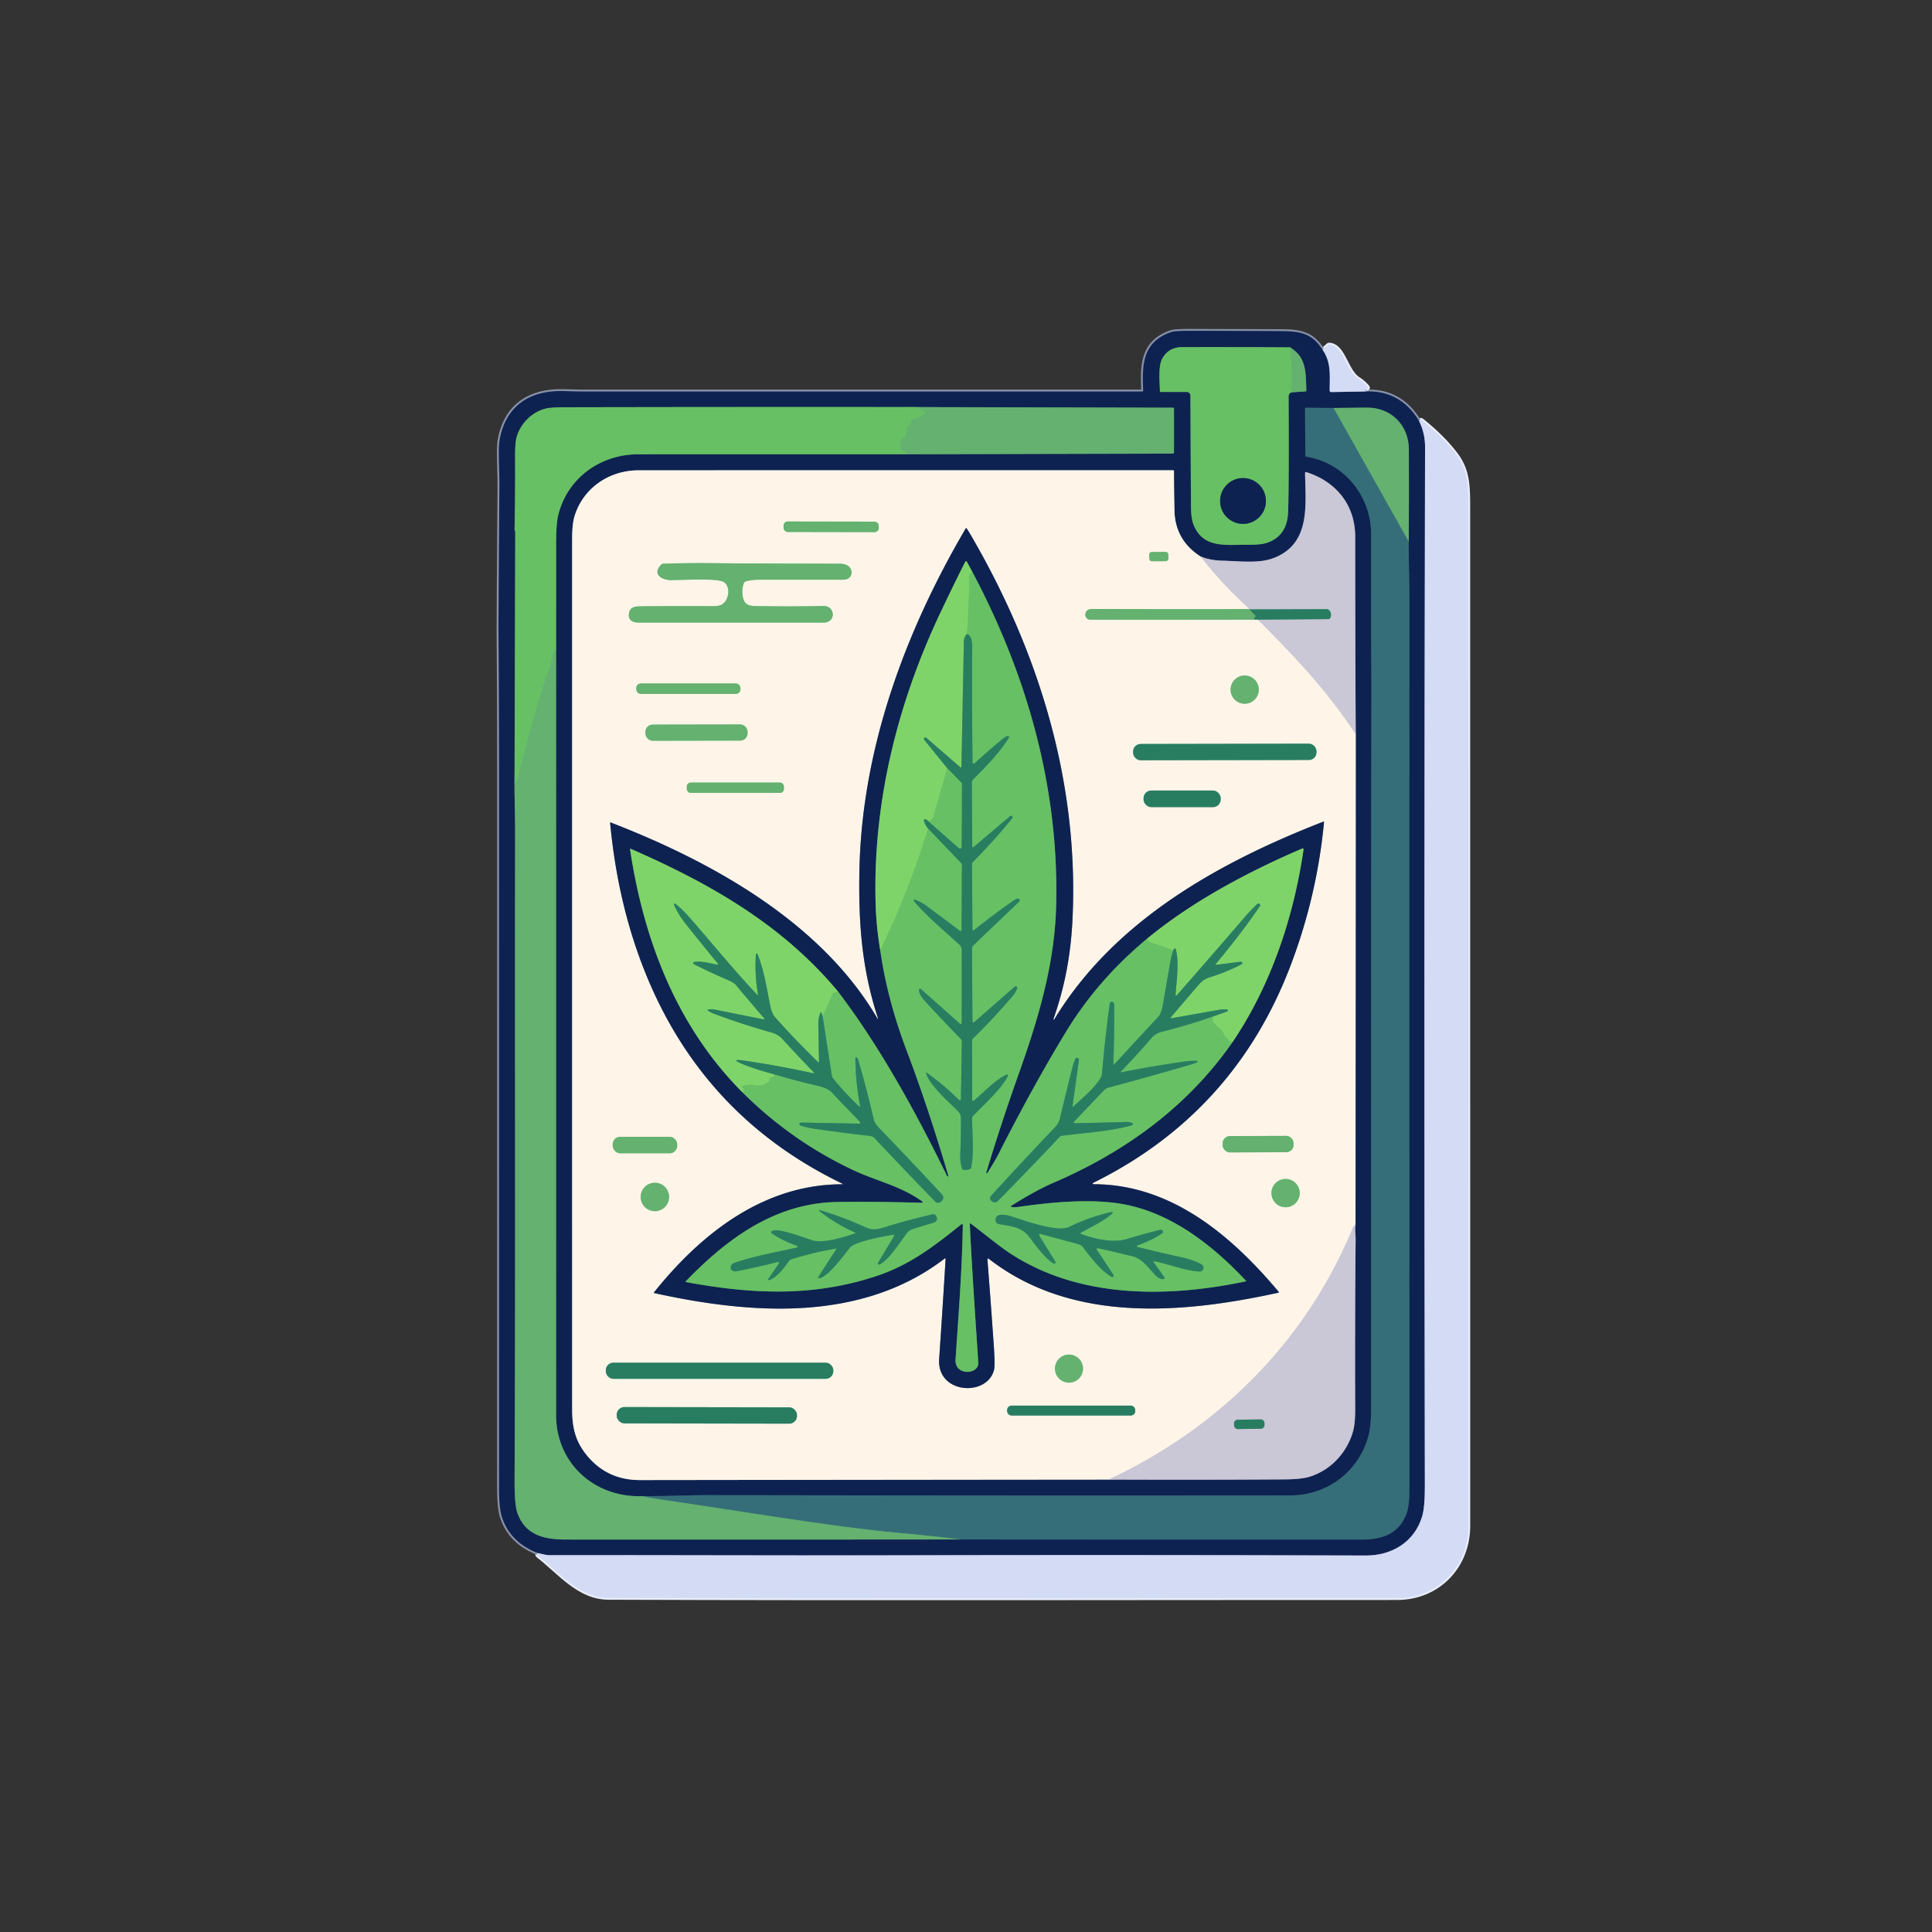 <?xml version="1.0" encoding="UTF-8" standalone="no"?>
<svg
   xmlns:dc="http://purl.org/dc/elements/1.1/"
   xmlns:cc="http://creativecommons.org/ns#"
   xmlns:rdf="http://www.w3.org/1999/02/22-rdf-syntax-ns#"
   xmlns:svg="http://www.w3.org/2000/svg"
   xmlns="http://www.w3.org/2000/svg"
   xmlns:sodipodi="http://sodipodi.sourceforge.net/DTD/sodipodi-0.dtd"
   xmlns:inkscape="http://www.inkscape.org/namespaces/inkscape"
   version="1.1"
   viewBox="0.00 0.00 1024.00 1024.00"
   id="svg246"
   sodipodi:docname="certificate.svg"
   inkscape:version="1.0.1 (3bc2e813f5, 2020-09-07)"
   inkscape:export-filename="C:\Users\keega\OneDrive\Cannlytics\assets\images\ai\midjourney-icons\certificate.png"
   inkscape:export-xdpi="96"
   inkscape:export-ydpi="96">
  <rect x="0.00" y="0.00" width="1024.00" height="1024.00" fill="#333333" stroke="none"/>
  <defs
     id="defs250" />
  <sodipodi:namedview
     pagecolor="#ffffff"
     bordercolor="#666666"
     borderopacity="1"
     objecttolerance="10"
     gridtolerance="10"
     guidetolerance="10"
     inkscape:pageopacity="0"
     inkscape:pageshadow="2"
     inkscape:window-width="1920"
     inkscape:window-height="1094"
     id="namedview248"
     showgrid="false"
     inkscape:zoom="0.36767578"
     inkscape:cx="48.952641"
     inkscape:cy="430.52755"
     inkscape:window-x="-11"
     inkscape:window-y="-11"
     inkscape:window-maximized="1"
     inkscape:current-layer="svg246" />
  <g
     stroke-width="2.00"
     fill="none"
     stroke-linecap="butt"
     id="g152">
    <path
       stroke="#e9edfa"
       vector-effect="non-scaling-stroke"
       d="   M 284.85 823.10   L 284.71 823.75   Q 284.61 824.22 284.98 824.51   C 296.48 833.33 306.64 846.83 322.50 846.89   C 461.83 847.40 601.17 846.98 740.50 847.02   C 762.34 847.02 778.25 830.25 778.25 808.75   Q 778.27 540.04 778.23 271.33   C 778.23 258.52 778.43 249.87 771.94 241.10   Q 765.29 232.12 753.65 222.72   Q 753.27 222.41 752.78 222.52   Q 752.37 222.61 752.01 222.89"
       id="path2" />
    <path
       stroke="#8791a8"
       vector-effect="non-scaling-stroke"
       d="   M 752.01 222.89   Q 742.11 206.86 724.08 207.48"
       id="path4" />
    <path
       stroke="#e9edfa"
       vector-effect="non-scaling-stroke"
       d="   M 724.08 207.48   Q 722.97 206.54 724.48 206.04   Q 725.44 205.72 724.78 204.96   Q 722.61 202.44 720.13 200.88   C 713.39 196.65 712.29 183.20 704.63 182.65   A 1.09 1.05 25.5 0 0 703.85 182.91   L 700.98 185.42"
       id="path6" />
    <path
       stroke="#8791a8"
       vector-effect="non-scaling-stroke"
       d="   M 700.98 185.42   C 695.68 176.99 689.63 175.54 679.38 175.49   Q 654.69 175.35 630.00 175.33   Q 622.61 175.33 620.58 176.04   C 605.36 181.41 605.31 193.38 605.90 207.00   Q 605.92 207.49 605.43 207.49   Q 456.63 207.52 307.84 207.49   Q 305.03 207.48 299.30 207.28   C 281.01 206.63 268.01 214.87 264.77 233.32   Q 264.19 236.66 264.47 245.61   Q 264.72 253.47 264.69 257.89   Q 264.18 328.97 264.22 334.20   Q 264.49 370.64 264.50 407.07   Q 264.51 598.03 264.49 789.06   Q 264.49 799.14 265.94 803.80   Q 270.15 817.27 284.85 823.10"
       id="path8" />
    <path
       stroke="#717fa3"
       vector-effect="non-scaling-stroke"
       d="   M 700.98 185.42   C 705.77 192.11 704.72 199.45 704.76 206.90   Q 704.76 207.82 705.68 207.80   L 724.08 207.48"
       id="path10" />
    <path
       stroke="#717fa3"
       vector-effect="non-scaling-stroke"
       d="   M 752.01 222.89   Q 755.33 229.54 755.31 236.75   Q 754.68 512.35 755.20 787.95   Q 755.22 798.89 753.75 803.77   C 749.74 817.14 737.89 824.49 724.00 824.45   Q 596.53 824.05 469.06 824.35   C 409.71 824.48 350.35 824.18 291.00 824.28   Q 289.52 824.29 284.85 823.10"
       id="path12" />
    <path
       stroke="#396a61"
       vector-effect="non-scaling-stroke"
       d="   M 684.39 207.96   L 691.95 207.46   Q 692.42 207.43 692.40 206.96   C 692.06 197.90 692.64 189.32 683.74 184.11"
       id="path14" />
    <path
       stroke="#3b715b"
       vector-effect="non-scaling-stroke"
       d="   M 683.74 184.11   Q 655.77 183.92 626.49 184.00   Q 619.46 184.01 616.09 189.94   C 613.73 194.10 614.70 202.41 614.78 207.27   A 0.49 0.49 0.0 0 0 615.27 207.75   L 629.02 207.75   A 1.94 1.94 0.0 0 1 630.96 209.68   Q 631.05 239.11 631.25 268.49   Q 631.29 274.92 632.67 278.27   C 637.83 290.79 649.73 288.64 661.14 288.75   Q 668.36 288.81 671.74 287.63   Q 682.31 283.92 682.73 271.24   Q 683.23 256.16 682.98 210.27   C 682.97 209.22 683.48 208.38 684.39 207.96"
       id="path16" />
    <path
       stroke="#66b96a"
       vector-effect="non-scaling-stroke"
       d="   M 683.74 184.11   Q 685.14 196.28 684.39 207.96"
       id="path18" />
    <path
       stroke="#396a61"
       vector-effect="non-scaling-stroke"
       d="   M 272.73 410.49   C 272.57 420.64 273.04 432.09 273.02 440.93   C 272.82 555.46 273.26 670.01 272.74 784.54   Q 272.68 797.48 274.20 801.80   C 278.36 813.68 288.38 815.98 300.00 815.99   Q 404.46 816.05 509.06 815.95"
       id="path20" />
    <path
       stroke="#224865"
       vector-effect="non-scaling-stroke"
       d="   M 509.06 815.95   Q 615.44 816.04 721.96 816.00   C 732.93 816.00 741.76 812.74 745.59 801.90   Q 747.00 797.91 747.00 789.81   C 746.98 632.01 746.98 474.21 746.99 316.41   Q 746.99 310.88 746.80 301.71   Q 746.64 294.07 746.66 287.01"
       id="path22" />
    <path
       stroke="#396a61"
       vector-effect="non-scaling-stroke"
       d="   M 746.66 287.01   Q 746.84 261.99 746.72 238.11   C 746.66 225.37 737.34 216.00 724.52 216.05   Q 716.51 216.08 706.87 216.25"
       id="path24" />
    <path
       stroke="#224865"
       vector-effect="non-scaling-stroke"
       d="   M 706.87 216.25   L 692.37 216.11   Q 691.70 216.11 691.70 216.78   L 691.86 241.34   Q 691.86 241.97 692.48 242.07   C 712.61 245.34 726.77 263.03 726.74 283.25   Q 726.67 350.75 726.81 361.06   A 63.44 0.05 -89.9 0 1 726.79 421.35   C 726.68 529.24 726.72 637.18 726.74 745.09   Q 726.74 755.94 725.30 761.13   C 720.06 780.11 703.47 792.59 683.75 792.61   Q 530.59 792.76 377.43 792.45   C 366.24 792.43 352.80 793.05 340.48 792.99"
       id="path26" />
    <path
       stroke="#396a61"
       vector-effect="non-scaling-stroke"
       d="   M 340.48 792.99   C 315.00 793.89 294.74 775.48 294.74 750.00   Q 294.76 546.26 294.74 342.49"
       id="path28" />
    <path
       stroke="#3b715b"
       vector-effect="non-scaling-stroke"
       d="   M 294.74 342.49   Q 294.75 315.20 294.75 287.87   Q 294.75 277.47 295.92 272.82   C 300.87 253.19 318.33 240.80 338.26 240.78   Q 409.12 240.73 480.00 240.77"
       id="path30" />
    <path
       stroke="#396a61"
       vector-effect="non-scaling-stroke"
       d="   M 480.00 240.77   L 621.58 240.42   A 0.67 0.66 0.0 0 0 622.25 239.76   L 622.25 216.72   Q 622.25 216.08 621.61 216.08   L 480.00 215.75"
       id="path32" />
    <path
       stroke="#3b715b"
       vector-effect="non-scaling-stroke"
       d="   M 480.00 215.75   Q 389.62 215.67 299.23 215.86   Q 291.72 215.87 288.84 216.66   C 281.59 218.65 275.67 224.75 273.75 231.98   Q 272.96 234.94 273.01 243.08   Q 273.11 261.99 272.72 280.89   Q 272.72 281.01 272.77 281.10   Q 272.84 281.22 272.93 281.33   Q 273.09 281.52 273.09 281.77   L 272.73 410.49"
       id="path34" />
    <path
       stroke="#66b96a"
       vector-effect="non-scaling-stroke"
       d="   M 480.00 215.75   L 486.62 215.94   Q 487.16 215.96 487.49 216.39   Q 488.43 217.61 489.93 217.83   A 0.69 0.68 29.5 0 1 490.27 219.04   Q 487.25 221.55 483.49 222.58   Q 482.98 222.72 482.71 223.18   L 482.30 223.86   Q 482.25 223.94 482.35 223.96   L 482.78 224.01   Q 483.36 224.09 482.91 224.46   L 481.06 226.00   A 0.89 0.89 0.0 0 0 480.74 226.59   L 480.39 229.77   Q 480.27 230.81 479.47 231.47   Q 475.98 234.37 477.66 238.51   Q 477.84 238.94 478.31 238.96   Q 480.35 239.04 480.00 240.77"
       id="path36" />
    <path
       stroke="#66b96a"
       vector-effect="non-scaling-stroke"
       d="   M 294.74 342.49   C 293.21 345.41 292.77 349.10 291.89 351.71   C 284.43 373.67 280.35 389.02 273.96 414.16   Q 273.88 414.49 273.54 414.50   Q 273.40 414.50 273.25 414.50   A 0.28 0.27 3.6 0 1 272.97 414.19   Q 273.23 412.21 272.73 410.49"
       id="path38" />
    <path
       stroke="#4d9074"
       vector-effect="non-scaling-stroke"
       d="   M 706.87 216.25   L 746.66 287.01"
       id="path40" />
    <path
       stroke="#4d9074"
       vector-effect="non-scaling-stroke"
       d="   M 509.06 815.95   Q 493.40 813.99 477.72 812.58   C 442.87 809.45 404.03 802.69 352.00 795.01   Q 343.10 793.70 340.48 792.99"
       id="path42" />
    <path
       stroke="#6c7594"
       vector-effect="non-scaling-stroke"
       d="   M 587.56 784.20   Q 634.51 784.40 681.06 784.11   Q 689.78 784.05 694.28 782.64   C 705.47 779.12 714.09 769.77 717.21 758.36   Q 718.30 754.35 718.27 746.53   Q 718.10 701.77 718.51 657.01   C 718.53 654.85 718.03 651.69 718.45 648.97"
       id="path44" />
    <path
       stroke="#868c9d"
       vector-effect="non-scaling-stroke"
       d="   M 718.45 648.97   L 718.57 389.76"
       id="path46" />
    <path
       stroke="#6c7594"
       vector-effect="non-scaling-stroke"
       d="   M 718.57 389.76   Q 718.28 337.16 718.29 284.55   C 718.30 267.80 708.33 255.29 692.37 250.25   Q 691.71 250.04 691.72 250.74   C 691.95 267.64 694.82 288.15 675.13 295.75   C 667.22 298.80 657.39 297.39 647.75 297.17   Q 641.77 297.04 636.43 295.03"
       id="path48" />
    <path
       stroke="#868c9d"
       vector-effect="non-scaling-stroke"
       d="   M 636.43 295.03   Q 622.88 286.40 622.49 270.78   Q 622.22 260.17 622.23 249.77   A 0.52 0.52 0.0 0 0 621.71 249.25   Q 480.12 249.24 338.50 249.28   C 322.96 249.28 309.07 258.58 304.49 273.70   Q 303.25 277.79 303.25 285.93   Q 303.24 516.44 303.26 746.94   C 303.26 756.96 305.11 764.11 311.10 771.41   Q 321.84 784.48 339.25 784.46   Q 463.64 784.31 587.56 784.20"
       id="path50" />
    <path
       stroke="#e4dedf"
       vector-effect="non-scaling-stroke"
       d="   M 636.43 295.03   Q 648.17 310.11 662.30 322.81"
       id="path52" />
    <path
       stroke="#b1d3ac"
       vector-effect="non-scaling-stroke"
       d="   M 662.30 322.81   Q 620.18 322.92 578.81 322.75   C 574.10 322.74 574.28 328.47 578.00 328.47   Q 622.38 328.54 666.74 328.43"
       id="path54" />
    <path
       stroke="#e4dedf"
       vector-effect="non-scaling-stroke"
       d="   M 666.74 328.43   C 684.82 346.64 701.74 364.14 716.76 386.50   Q 718.42 388.97 718.57 389.76"
       id="path56" />
    <path
       stroke="#e4dedf"
       vector-effect="non-scaling-stroke"
       d="   M 718.45 648.97   Q 717.46 649.68 717.10 650.57   C 692.28 710.81 646.44 756.67 587.56 784.20"
       id="path58" />
    <path
       stroke="#469769"
       vector-effect="non-scaling-stroke"
       d="   M 662.14 322.98   L 665.33 326.16   A 0.60 0.60 0.0 0 1 665.36 326.98   L 664.78 327.65   A 0.36 0.36 0.0 0 0 665.01 328.24   L 666.74 328.43"
       id="path60" />
    <path
       stroke="#79a29c"
       vector-effect="non-scaling-stroke"
       d="   M 666.74 328.43   L 704.15 328.14   A 1.02 1.02 0.0 0 0 705.07 327.52   Q 706.14 324.99 704.25 323.20   Q 703.90 322.86 703.40 322.86   L 662.14 322.98"
       id="path62" />
    <path
       stroke="#97bca3"
       vector-effect="non-scaling-stroke"
       d="   M 662.14 322.98   Q 662.22 322.89 662.30 322.81"
       id="path64" />
    <path
       stroke="#3b715b"
       vector-effect="non-scaling-stroke"
       d="   M 670.96 265.53   A 12.14 12.14 0.0 0 0 658.82 253.39   A 12.14 12.14 0.0 0 0 646.68 265.53   A 12.14 12.14 0.0 0 0 658.82 277.67   A 12.14 12.14 0.0 0 0 670.96 265.53"
       id="path66" />
    <path
       stroke="#b1d3ac"
       vector-effect="non-scaling-stroke"
       d="   M 465.751 278.664   A 2.18 2.18 0.0 0 0 463.575 276.48   L 417.495 276.4   A 2.18 2.18 0.0 0 0 415.311 278.576   L 415.309 279.776   A 2.18 2.18 0.0 0 0 417.485 281.96   L 463.565 282.04   A 2.18 2.18 0.0 0 0 465.749 279.864   L 465.751 278.664"
       id="path68" />
    <path
       stroke="#868c9d"
       vector-effect="non-scaling-stroke"
       d="   M 446.54 627.70   C 405.14 627.63 371.95 653.39 346.67 684.94   Q 346.41 685.28 346.82 685.37   C 398.13 696.65 456.61 701.02 500.88 666.92   A 0.20 0.20 0.0 0 1 501.20 667.09   Q 499.60 693.64 497.78 720.26   C 496.49 739.06 523.59 740.48 526.92 725.78   Q 527.44 723.50 526.70 712.83   Q 525.14 690.18 523.35 667.51   A 0.42 0.42 0.0 0 1 524.03 667.14   C 568.06 701.46 626.75 696.28 677.47 685.18   Q 678.04 685.06 677.67 684.62   C 652.68 654.85 620.72 627.65 579.56 627.66   A 0.38 0.38 0.0 0 1 579.40 626.94   Q 654.57 589.80 684.27 511.12   Q 698.05 474.62 701.75 435.81   Q 701.80 435.35 701.36 435.52   C 645.98 457.08 590.62 487.85 558.79 540.28   A 0.25 0.24 70.4 0 1 558.35 540.07   C 564.30 523.26 567.47 506.30 568.39 488.27   C 572.10 415.93 551.20 346.86 515.03 284.45   Q 513.40 281.64 512.41 280.16   Q 512.09 279.68 511.80 280.18   C 479.60 335.11 456.80 396.99 455.51 461.25   C 454.95 489.42 456.83 513.82 465.39 539.83   A 0.14 0.14 0.0 0 1 465.13 539.95   C 435.33 488.79 377.12 456.58 323.76 435.97   Q 323.34 435.81 323.39 436.25   Q 327.60 480.82 343.02 517.97   Q 373.88 592.37 446.60 627.43   A 0.14 0.14 0.0 0 1 446.54 627.70"
       id="path70" />
    <path
       stroke="#b1d3ac"
       vector-effect="non-scaling-stroke"
       d="   M 619.254 293.863   A 1.36 1.36 0.0 0 0 617.887 292.511   L 610.467 292.55   A 1.36 1.36 0.0 0 0 609.114 293.917   L 609.126 296.116   A 1.36 1.36 0.0 0 0 610.493 297.469   L 617.913 297.43   A 1.36 1.36 0.0 0 0 619.266 296.063   L 619.254 293.863"
       id="path72" />
    <path
       stroke="#b1d3ac"
       vector-effect="non-scaling-stroke"
       d="   M 350.60 299.14   C 345.30 304.29 350.80 307.47 355.76 307.49   C 360.75 307.50 380.45 306.26 383.70 308.55   C 387.32 311.10 386.38 317.51 383.20 319.99   Q 381.53 321.30 377.99 321.28   Q 358.96 321.16 339.94 321.34   C 336.58 321.38 333.66 321.55 333.30 325.60   C 332.97 329.31 336.11 330.01 339.22 330.01   Q 387.80 330.00 436.38 330.00   C 443.39 330.00 442.66 321.06 436.50 321.18   Q 419.94 321.50 403.40 321.26   C 398.13 321.18 394.60 321.70 393.64 315.91   Q 393.03 312.24 394.31 308.94   A 1.24 1.21 1.4 0 1 395.06 308.24   Q 397.98 307.27 402.25 307.26   Q 424.63 307.24 447.01 307.25   C 453.09 307.25 452.99 298.83 445.42 298.79   C 422.97 298.66 400.52 298.75 378.07 298.49   Q 364.77 298.33 351.46 298.77   Q 350.95 298.79 350.60 299.14"
       id="path74" />
    <path
       stroke="#b1d3ac"
       vector-effect="non-scaling-stroke"
       d="   M 667.19 365.52   A 7.48 7.48 0.0 0 0 659.71 358.04   A 7.48 7.48 0.0 0 0 652.23 365.52   A 7.48 7.48 0.0 0 0 659.71 373.00   A 7.48 7.48 0.0 0 0 667.19 365.52"
       id="path76" />
    <path
       stroke="#b1d3ac"
       vector-effect="non-scaling-stroke"
       d="   M 392.45 364.61   A 2.35 2.35 0.0 0 0 390.10 362.26   L 339.58 362.26   A 2.35 2.35 0.0 0 0 337.23 364.61   L 337.23 365.41   A 2.35 2.35 0.0 0 0 339.58 367.76   L 390.10 367.76   A 2.35 2.35 0.0 0 0 392.45 365.41   L 392.45 364.61"
       id="path78" />
    <path
       stroke="#b1d3ac"
       vector-effect="non-scaling-stroke"
       d="   M 396.229 387.813   A 3.86 3.86 0.0 0 0 392.363 383.959   L 345.942 384.041   A 3.86 3.86 0.0 0 0 342.089 387.907   L 342.091 388.767   A 3.86 3.86 0.0 0 0 345.957 392.62   L 392.377 392.539   A 3.86 3.86 0.0 0 0 396.231 388.673   L 396.229 387.813"
       id="path80" />
    <path
       stroke="#93b9a5"
       vector-effect="non-scaling-stroke"
       d="   M 697.749 398.165   A 4.01 4.01 0.0 0 0 693.732 394.162   L 604.572 394.318   A 4.01 4.01 0.0 0 0 600.569 398.335   L 600.571 398.955   A 4.01 4.01 0.0 0 0 604.588 402.958   L 693.747 402.802   A 4.01 4.01 0.0 0 0 697.75 398.785   L 697.749 398.165"
       id="path82" />
    <path
       stroke="#b1d3ac"
       vector-effect="non-scaling-stroke"
       d="   M 415.50 416.85   A 2.08 2.08 0.0 0 0 413.42 414.77   L 366.10 414.77   A 2.08 2.08 0.0 0 0 364.02 416.85   L 364.02 418.17   A 2.08 2.08 0.0 0 0 366.10 420.25   L 413.42 420.25   A 2.08 2.08 0.0 0 0 415.50 418.17   L 415.50 416.85"
       id="path84" />
    <path
       stroke="#93b9a5"
       vector-effect="non-scaling-stroke"
       d="   M 646.99 423.10   A 4.10 4.10 0.0 0 0 642.89 419.00   L 610.21 419.00   A 4.10 4.10 0.0 0 0 606.11 423.10   L 606.11 423.70   A 4.10 4.10 0.0 0 0 610.21 427.80   L 642.89 427.80   A 4.10 4.10 0.0 0 0 646.99 423.70   L 646.99 423.10"
       id="path86" />
    <path
       stroke="#b1d3ac"
       vector-effect="non-scaling-stroke"
       d="   M 685.638 605.924   A 3.90 3.90 0.0 0 0 681.725 602.038   L 651.885 602.142   A 3.90 3.90 0.0 0 0 647.999 606.056   L 648.002 606.916   A 3.90 3.90 0.0 0 0 651.915 610.802   L 681.755 610.698   A 3.90 3.90 0.0 0 0 685.641 606.784   L 685.638 605.924"
       id="path88" />
    <path
       stroke="#b1d3ac"
       vector-effect="non-scaling-stroke"
       d="   M 358.92 606.51   A 3.99 3.99 0.0 0 0 354.93 602.52   L 328.73 602.52   A 3.99 3.99 0.0 0 0 324.74 606.51   L 324.74 607.27   A 3.99 3.99 0.0 0 0 328.73 611.26   L 354.93 611.26   A 3.99 3.99 0.0 0 0 358.92 607.27   L 358.92 606.51"
       id="path90" />
    <path
       stroke="#b1d3ac"
       vector-effect="non-scaling-stroke"
       d="   M 688.89 632.37   A 7.50 7.50 0.0 0 0 681.39 624.87   A 7.50 7.50 0.0 0 0 673.89 632.37   A 7.50 7.50 0.0 0 0 681.39 639.87   A 7.50 7.50 0.0 0 0 688.89 632.37"
       id="path92" />
    <path
       stroke="#b1d3ac"
       vector-effect="non-scaling-stroke"
       d="   M 354.64 634.42   A 7.54 7.54 0.0 0 0 347.10 626.88   A 7.54 7.54 0.0 0 0 339.56 634.42   A 7.54 7.54 0.0 0 0 347.10 641.96   A 7.54 7.54 0.0 0 0 354.64 634.42"
       id="path94" />
    <path
       stroke="#b1d3ac"
       vector-effect="non-scaling-stroke"
       d="   M 574.03 725.40   A 7.44 7.44 0.0 0 0 566.59 717.96   A 7.44 7.44 0.0 0 0 559.15 725.40   A 7.44 7.44 0.0 0 0 566.59 732.84   A 7.44 7.44 0.0 0 0 574.03 725.40"
       id="path96" />
    <path
       stroke="#93b9a5"
       vector-effect="non-scaling-stroke"
       d="   M 441.67 726.29   A 4.04 4.04 0.0 0 0 437.63 722.25   L 325.13 722.25   A 4.04 4.04 0.0 0 0 321.09 726.29   L 321.09 726.77   A 4.04 4.04 0.0 0 0 325.13 730.81   L 437.63 730.81   A 4.04 4.04 0.0 0 0 441.67 726.77   L 441.67 726.29"
       id="path98" />
    <path
       stroke="#93b9a5"
       vector-effect="non-scaling-stroke"
       d="   M 601.70 747.37   A 2.36 2.36 0.0 0 0 599.34 745.01   L 536.16 745.01   A 2.36 2.36 0.0 0 0 533.80 747.37   L 533.80 747.89   A 2.36 2.36 0.0 0 0 536.16 750.25   L 599.34 750.25   A 2.36 2.36 0.0 0 0 601.70 747.89   L 601.70 747.37"
       id="path100" />
    <path
       stroke="#93b9a5"
       vector-effect="non-scaling-stroke"
       d="   M 422.42 750.033   A 4.11 4.11 0.0 0 0 418.317 745.916   L 330.978 745.764   A 4.11 4.11 0.0 0 0 326.861 749.867   L 326.86 750.307   A 4.11 4.11 0.0 0 0 330.962 754.424   L 418.302 754.576   A 4.11 4.11 0.0 0 0 422.42 750.473   L 422.42 750.033"
       id="path102" />
    <path
       stroke="#3b715b"
       vector-effect="non-scaling-stroke"
       d="   M 466.55 503.70   Q 470.25 529.65 480.51 556.75   Q 492.01 587.11 502.58 622.98   Q 502.67 623.29 502.42 623.56   Q 502.20 623.80 502.06 623.51   C 486.14 590.86 466.65 554.99 444.12 525.49"
       id="path104" />
    <path
       stroke="#477b5d"
       vector-effect="non-scaling-stroke"
       d="   M 444.12 525.49   C 414.59 490.01 376.15 468.17 334.35 449.92   Q 333.88 449.72 333.96 450.22   C 341.22 498.43 358.81 544.29 393.67 579.10"
       id="path106" />
    <path
       stroke="#3b715b"
       vector-effect="non-scaling-stroke"
       d="   M 393.67 579.10   Q 419.31 604.60 451.81 619.99   C 464.23 625.88 476.78 628.35 488.32 636.43   Q 489.93 637.56 487.96 637.50   Q 466.63 636.84 444.31 637.07   C 411.08 637.41 385.43 656.37 363.38 679.22   Q 363.16 679.44 363.46 679.50   C 398.61 686.01 430.89 687.44 464.44 676.37   C 482.51 670.40 495.55 660.12 509.58 648.89   A 0.46 0.46 0.0 0 1 510.32 649.26   C 509.93 673.02 508.04 696.80 506.46 720.52   C 505.87 729.46 518.92 728.59 518.51 722.25   C 516.93 697.75 515.19 673.30 514.01 648.78   Q 513.98 648.16 514.49 648.53   C 521.28 653.56 528.74 659.88 534.73 663.87   C 571.49 688.36 618.55 687.92 660.22 679.16   Q 660.63 679.07 660.34 678.76   C 642.97 660.29 621.42 643.27 596.15 638.40   C 578.53 635.01 556.86 637.23 539.00 639.80   Q 537.68 639.99 535.93 639.64   Q 535.36 639.52 535.85 639.21   Q 548.83 630.98 558.91 626.63   C 597.12 610.14 630.08 585.93 653.67 551.75"
       id="path108" />
    <path
       stroke="#477b5d"
       vector-effect="non-scaling-stroke"
       d="   M 653.67 551.75   C 673.88 521.59 685.71 485.82 690.91 450.24   A 0.49 0.49 0.0 0 0 690.23 449.72   C 660.92 462.31 631.74 477.96 608.14 497.39"
       id="path110" />
    <path
       stroke="#3b715b"
       vector-effect="non-scaling-stroke"
       d="   M 608.14 497.39   Q 581.90 519.14 565.05 546.81   Q 547.72 575.26 529.29 611.56   C 527.50 615.08 525.36 618.44 523.30 621.75   A 0.31 0.31 0.0 0 1 522.74 621.50   C 528.12 603.64 533.72 586.69 540.21 568.41   C 550.52 539.40 558.92 510.88 559.76 480.75   C 561.50 418.05 544.51 357.92 515.18 302.78"
       id="path112" />
    <path
       stroke="#477b5d"
       vector-effect="non-scaling-stroke"
       d="   M 515.18 302.78   L 512.45 297.72   A 0.47 0.47 0.0 0 0 511.62 297.73   Q 504.89 311.09 498.54 324.51   C 475.57 373.01 462.43 425.93 464.13 479.81   Q 464.49 491.36 466.55 503.70"
       id="path114" />
    <path
       stroke="#73ca67"
       vector-effect="non-scaling-stroke"
       d="   M 515.18 302.78   L 513.92 304.71   Q 513.65 305.12 513.67 305.61   C 513.99 313.03 513.22 320.14 513.03 327.73   Q 512.92 331.97 512.31 336.15"
       id="path116" />
    <path
       stroke="#54a965"
       vector-effect="non-scaling-stroke"
       d="   M 512.31 336.15   C 510.42 338.51 510.86 340.78 510.80 343.68   Q 510.19 374.93 509.58 406.30   Q 509.56 407.14 508.92 406.59   L 490.99 391.06   A 0.78 0.78 0.0 0 0 489.87 392.14   L 502.05 407.15"
       id="path118" />
    <path
       stroke="#73ca67"
       vector-effect="non-scaling-stroke"
       d="   M 502.05 407.15   Q 498.25 420.35 494.68 432.93   Q 494.43 433.82 492.47 435.64"
       id="path120" />
    <path
       stroke="#54a965"
       vector-effect="non-scaling-stroke"
       d="   M 492.47 435.64   Q 491.27 434.25 490.21 434.29   Q 489.50 434.31 489.68 435.00   Q 490.26 437.23 491.91 439.11"
       id="path122" />
    <path
       stroke="#73ca67"
       vector-effect="non-scaling-stroke"
       d="   M 491.91 439.11   Q 481.77 472.14 466.55 503.70"
       id="path124" />
    <path
       stroke="#73ca67"
       vector-effect="non-scaling-stroke"
       d="   M 608.14 497.39   C 608.43 498.46 608.77 499.16 609.93 499.49   Q 615.97 501.18 621.84 503.80"
       id="path126" />
    <path
       stroke="#489f63"
       vector-effect="non-scaling-stroke"
       d="   M 621.84 503.80   Q 620.82 506.91 620.49 508.75   Q 618.35 520.84 616.29 532.94   C 615.99 534.70 614.99 537.77 614.04 538.79   Q 602.20 551.53 590.40 564.32   Q 590.07 564.68 590.08 564.20   Q 590.57 550.63 590.53 537.05   C 590.53 535.83 590.88 533.40 590.34 531.78   A 1.10 1.10 0.0 0 0 588.20 531.98   Q 585.58 550.97 584.09 569.06   C 583.70 573.78 572.32 583.34 568.62 586.71   Q 568.36 586.95 568.41 586.60   L 571.86 561.78   A 1.01 1.01 0.0 0 0 569.94 561.24   Q 569.03 563.33 568.54 565.26   Q 565.06 579.05 561.75 592.87   C 561.41 594.31 560.56 596.03 559.69 596.94   Q 542.28 615.16 525.29 633.80   A 1.89 1.89 0.0 0 0 525.50 636.54   Q 527.40 638.08 529.23 636.22   Q 545.64 619.53 561.79 602.42   A 1.48 1.46 17.9 0 1 562.64 601.99   C 574.82 600.40 588.06 599.71 599.87 596.45   A 0.69 0.69 0.0 0 0 599.89 595.12   Q 598.30 594.62 596.25 594.68   Q 583.51 595.07 569.98 595.31   Q 568.47 595.34 569.51 594.24   L 585.11 577.88   A 5.22 5.20 14.2 0 1 587.57 576.42   Q 609.33 570.62 631.01 564.27   Q 633.18 563.63 634.45 563.02   A 0.38 0.37 33.3 0 0 634.30 562.31   Q 631.18 562.16 628.05 562.61   Q 611.14 565.03 594.25 568.34   Q 593.59 568.47 594.05 567.99   Q 602.40 559.35 610.25 550.26   Q 612.42 547.75 615.25 547.02   Q 630.63 543.08 643.24 538.64"
       id="path128" />
    <path
       stroke="#73ca67"
       vector-effect="non-scaling-stroke"
       d="   M 643.24 538.64   Q 642.64 539.80 642.74 540.90   Q 642.79 541.42 643.17 541.78   C 644.14 542.73 644.68 543.74 645.84 544.55   Q 648.15 546.17 649.15 548.87   Q 649.31 549.33 649.71 549.62   L 650.68 550.31   Q 651.06 550.58 651.09 551.05   Q 651.17 552.43 653.67 551.75"
       id="path130" />
    <path
       stroke="#73ca67"
       vector-effect="non-scaling-stroke"
       d="   M 393.67 579.10   L 394.14 577.04   Q 394.18 576.84 394.00 576.75   L 393.38 576.45   Q 393.12 576.33 393.12 576.04   Q 393.12 575.90 393.17 575.77   Q 393.26 575.57 393.54 575.47   Q 397.07 574.24 400.67 575.25   Q 401.17 575.39 401.68 575.27   Q 402.89 574.98 404.07 575.01   Q 404.56 575.03 404.96 574.74   Q 405.84 574.11 406.82 573.63   Q 407.30 573.40 407.49 573.14   Q 407.75 572.77 407.77 572.26   Q 407.77 572.14 408.20 571.45   Q 408.48 571.00 408.91 570.99   Q 409.33 570.99 409.62 570.70   L 410.81 569.55"
       id="path132" />
    <path
       stroke="#489f63"
       vector-effect="non-scaling-stroke"
       d="   M 410.81 569.55   Q 422.01 572.86 433.53 575.51   C 436.18 576.12 439.17 577.23 440.80 578.95   Q 448.34 586.91 455.81 594.64   A 0.55 0.55 0.0 0 1 455.41 595.57   Q 440.25 595.28 425.00 594.99   Q 424.25 594.97 423.93 595.29   A 0.75 0.75 0.0 0 0 424.23 596.54   Q 428.06 597.75 432.24 598.35   Q 446.30 600.38 460.41 601.99   Q 462.60 602.24 463.40 603.09   Q 479.59 620.33 495.66 636.83   A 2.19 2.18 -41.4 0 0 498.59 637.01   C 500.30 635.63 500.43 634.29 498.88 632.64   Q 482.29 614.82 465.40 597.29   C 464.25 596.10 463.41 594.66 463.07 593.19   Q 459.45 577.48 454.94 562.02   Q 454.68 561.11 454.24 560.61   A 0.51 0.51 0.0 0 0 453.35 560.95   Q 453.52 573.75 455.87 586.33   Q 455.99 587.01 455.49 586.54   Q 447.87 579.46 441.36 571.34   A 2.01 1.97 -69.2 0 1 440.94 570.38   L 436.02 538.68"
       id="path134" />
    <path
       stroke="#73ca67"
       vector-effect="non-scaling-stroke"
       d="   M 436.02 538.68   L 441.29 526.67   Q 441.50 526.21 441.99 526.08   L 444.12 525.49"
       id="path136" />
    <path
       stroke="#489f63"
       vector-effect="non-scaling-stroke"
       d="   M 491.91 439.11   L 509.46 457.47   Q 509.83 457.86 509.83 458.41   L 509.66 492.94   A 0.57 0.55 18.9 0 1 508.75 493.37   Q 500.22 486.93 491.39 480.38   Q 488.32 478.10 485.00 476.84   A 0.51 0.51 0.0 0 0 484.43 477.65   C 491.30 485.78 500.39 493.20 508.51 500.69   Q 509.76 501.85 509.76 503.55   L 509.73 541.75   Q 509.72 543.46 508.45 542.32   L 488.41 524.49   Q 487.13 523.35 487.14 525.06   Q 487.15 527.25 490.68 531.08   Q 499.86 541.03 509.39 550.82   Q 509.82 551.27 509.81 551.88   L 509.31 582.68   A 0.55 0.55 0.0 0 1 508.38 583.06   Q 500.43 575.20 491.37 568.67   Q 490.78 568.25 490.94 568.95   C 492.25 574.60 502.85 584.17 507.16 588.34   Q 509.14 590.25 509.23 591.75   Q 509.57 597.24 508.96 612.25   Q 508.83 615.50 509.85 619.32   Q 509.99 619.85 510.53 619.95   Q 512.47 620.33 514.15 619.54   A 1.12 1.11 -7.0 0 0 514.77 618.75   C 516.35 610.48 515.25 601.00 515.22 592.49   A 1.26 1.23 67.6 0 1 515.57 591.62   C 521.45 585.43 530.30 577.74 534.23 570.28   A 0.51 0.51 0.0 0 0 533.57 569.57   C 527.58 572.29 521.26 579.08 516.13 583.42   A 0.52 0.51 69.7 0 1 515.28 583.02   L 515.23 551.34   Q 515.23 550.88 515.57 550.55   Q 526.87 539.53 537.08 527.49   C 537.92 526.49 538.54 525.17 539.10 524.04   A 0.87 0.86 82.7 0 0 537.76 523.00   L 516.28 541.83   A 0.53 0.52 -20.8 0 1 515.41 541.44   L 515.18 502.62   A 2.01 1.99 68.3 0 1 515.80 501.17   L 540.13 477.91   A 0.95 0.95 0.0 0 0 539.19 476.31   Q 538.20 476.63 536.83 477.59   Q 526.15 485.05 516.13 493.07   A 0.45 0.44 70.5 0 1 515.41 492.72   L 515.18 457.80   A 0.97 0.96 67.1 0 1 515.45 457.13   C 522.87 449.47 529.84 441.99 536.48 433.66   A 0.77 0.77 0.0 0 0 535.38 432.59   L 515.98 449.01   A 0.40 0.40 0.0 0 1 515.32 448.71   L 515.09 415.02   A 2.92 2.89 67.6 0 1 515.95 412.93   C 522.58 406.27 529.74 399.01 534.75 390.97   A 0.60 0.60 0.0 0 0 534.02 390.10   Q 532.52 390.69 531.11 391.87   Q 523.56 398.17 516.48 404.62   A 0.61 0.61 0.0 0 1 515.46 404.18   Q 515.13 375.55 515.25 346.84   C 515.26 344.25 515.95 336.43 512.31 336.15"
       id="path138" />
    <path
       stroke="#489f63"
       vector-effect="non-scaling-stroke"
       d="   M 492.47 435.64   L 508.33 449.56   A 0.80 0.79 20.8 0 0 509.65 448.97   L 509.79 415.54   A 1.06 1.05 23.3 0 0 509.48 414.77   L 502.05 407.15"
       id="path140" />
    <path
       stroke="#54a965"
       vector-effect="non-scaling-stroke"
       d="   M 436.02 538.68   L 435.45 536.90   Q 435.21 536.16 434.87 536.86   Q 433.68 539.32 433.73 543.00   Q 433.87 552.72 434.11 562.62   A 0.32 0.32 0.0 0 1 433.56 562.86   Q 421.69 551.41 410.60 538.90   C 409.42 537.57 408.59 534.94 408.24 533.19   C 406.51 524.36 404.94 513.96 401.49 505.67   A 0.44 0.44 0.0 0 0 400.64 505.81   Q 399.91 516.44 401.73 526.94   Q 401.88 527.81 401.27 527.17   C 388.74 513.93 377.12 499.52 365.00 485.75   Q 361.77 482.08 357.99 479.00   A 0.49 0.49 0.0 0 0 357.23 479.58   Q 359.55 484.77 363.26 489.45   Q 371.77 500.19 380.52 510.76   A 0.34 0.34 0.0 0 1 380.20 511.31   C 376.48 510.63 371.69 509.18 367.92 509.88   A 0.61 0.61 0.0 0 0 367.75 511.02   Q 376.21 515.31 384.64 518.91   Q 388.91 520.73 389.98 522.02   Q 397.55 531.07 405.15 539.88   A 0.26 0.25 75.0 0 1 404.91 540.30   Q 391.49 537.68 378.50 535.02   Q 377.17 534.74 375.36 535.12   Q 374.65 535.27 375.26 535.68   Q 376.85 536.72 378.66 537.39   Q 393.35 542.88 408.45 547.12   C 411.01 547.84 412.96 548.83 414.62 550.64   Q 422.91 559.70 431.34 568.41   A 0.27 0.27 0.0 0 1 431.09 568.86   Q 412.95 564.84 394.50 562.17   Q 386.26 560.98 393.96 564.14   Q 400.10 566.66 410.81 569.55"
       id="path142" />
    <path
       stroke="#54a965"
       vector-effect="non-scaling-stroke"
       d="   M 643.24 538.64   L 650.38 536.12   A 0.57 0.57 0.0 0 0 650.23 535.01   Q 647.91 534.87 645.27 535.35   Q 633.01 537.57 620.81 539.72   A 0.30 0.30 0.0 0 1 620.53 539.23   Q 627.25 531.37 633.98 523.49   C 636.20 520.89 637.84 519.00 641.31 517.94   Q 650.03 515.27 658.06 511.09   A 0.72 0.72 0.0 0 0 657.64 509.74   L 644.47 511.39   A 0.21 0.21 0.0 0 1 644.28 511.04   Q 656.78 496.25 667.77 480.29   A 0.90 0.90 0.0 0 0 666.41 479.12   Q 662.55 482.80 659.90 485.89   Q 642.45 506.19 624.01 527.20   Q 623.00 528.36 623.10 526.82   C 623.56 519.81 625.15 509.90 623.15 503.03   Q 622.96 502.38 622.42 502.79   Q 622.11 503.02 621.84 503.80"
       id="path144" />
    <path
       stroke="#489f63"
       vector-effect="non-scaling-stroke"
       d="   M 443.18 662.17   L 433.66 676.92   Q 433.31 677.47 433.96 677.47   C 438.43 677.50 447.71 664.72 450.60 661.10   C 453.05 658.03 470.01 654.90 473.45 654.43   A 0.46 0.45 -78.4 0 1 473.90 655.12   L 465.42 669.22   A 0.68 0.68 0.0 0 0 466.34 670.17   C 471.61 667.17 477.26 658.03 480.68 653.55   A 5.96 5.93 -80.1 0 1 483.61 651.48   Q 488.66 649.89 494.33 648.18   C 496.11 647.64 497.18 646.71 496.32 644.75   A 1.90 1.90 0.0 0 0 494.15 643.66   Q 480.77 646.71 467.87 650.78   Q 462.85 652.37 459.30 650.74   Q 447.13 645.16 434.42 641.35   A 0.26 0.26 0.0 0 0 434.19 641.80   Q 442.92 648.67 453.06 653.20   Q 453.81 653.54 453.03 653.80   C 447.44 655.72 436.03 659.26 430.39 657.37   C 426.15 655.95 413.36 651.11 409.72 652.29   Q 407.82 652.91 409.50 654.00   Q 415.20 657.71 421.77 660.08   Q 423.99 660.89 421.68 661.40   C 410.67 663.85 399.45 665.76 388.98 669.44   A 2.39 2.38 -85.7 0 0 387.64 670.60   C 386.35 673.04 388.55 674.14 390.54 673.75   Q 401.27 671.66 412.30 668.86   A 0.49 0.49 0.0 0 1 412.83 669.61   L 407.07 678.06   A 0.27 0.27 0.0 0 0 407.34 678.48   C 411.48 677.72 415.91 671.41 418.36 668.15   A 1.82 1.78 8.7 0 1 419.25 667.51   Q 430.89 663.82 442.93 661.80   Q 443.48 661.71 443.18 662.17"
       id="path146" />
    <path
       stroke="#489f63"
       vector-effect="non-scaling-stroke"
       d="   M 612.01 668.53   C 619.91 670.10 627.68 673.39 635.72 673.95   A 2.04 2.03 60.8 0 0 636.80 670.12   C 633.50 668.39 629.95 667.20 625.95 666.33   Q 614.30 663.80 602.76 660.89   A 0.37 0.37 0.0 0 1 602.72 660.18   C 607.03 658.56 612.08 656.44 615.93 653.71   A 1.06 1.06 0.0 0 0 615.06 651.82   Q 605.59 654.16 597.41 656.69   C 589.98 658.99 580.05 656.67 572.89 654.01   Q 572.28 653.78 572.83 653.45   C 577.83 650.44 585.60 647.01 589.64 643.01   A 0.38 0.38 0.0 0 0 589.28 642.37   Q 577.29 645.00 566.51 650.37   C 560.70 653.26 542.72 646.92 536.41 644.82   C 534.12 644.05 527.42 642.28 527.71 646.87   A 2.10 2.09 3.2 0 0 529.43 648.79   C 535.81 649.94 541.54 650.17 545.70 655.80   C 548.43 659.48 553.89 667.03 558.42 669.67   A 0.69 0.68 -0.7 0 0 559.35 668.72   L 550.82 654.90   A 0.60 0.60 0.0 0 1 551.49 654.00   L 571.52 659.40   A 4.78 4.77 79.2 0 1 574.11 661.16   C 577.87 666.23 583.61 673.62 589.15 676.75   A 0.74 0.73 87.9 0 0 590.12 675.70   L 581.33 662.42   A 0.56 0.56 0.0 0 1 581.91 661.56   Q 591.05 663.58 600.29 665.86   C 605.99 667.27 609.13 672.78 613.08 676.58   C 613.87 677.33 615.54 678.09 616.49 677.96   Q 617.70 677.81 617.00 676.81   L 611.59 669.17   Q 610.98 668.32 612.01 668.53"
       id="path148" />
    <path
       stroke="#79a29c"
       vector-effect="non-scaling-stroke"
       d="   M 670.181 754.223   A 1.95 1.95 0.0 0 0 668.2 752.304   L 655.982 752.496   A 1.95 1.95 0.0 0 0 654.063 754.477   L 654.079 755.516   A 1.95 1.95 0.0 0 0 656.06 757.436   L 668.278 757.244   A 1.95 1.95 0.0 0 0 670.197 755.263   L 670.181 754.223"
       id="path150" />
  </g>
  <path
     fill="#0e2251"
     d="   M 700.98 185.42   C 705.77 192.11 704.72 199.45 704.76 206.90   Q 704.76 207.82 705.68 207.80   L 724.08 207.48   Q 742.11 206.86 752.01 222.89   Q 755.33 229.54 755.31 236.75   Q 754.68 512.35 755.20 787.95   Q 755.22 798.89 753.75 803.77   C 749.74 817.14 737.89 824.49 724.00 824.45   Q 596.53 824.05 469.06 824.35   C 409.71 824.48 350.35 824.18 291.00 824.28   Q 289.52 824.29 284.85 823.10   Q 270.15 817.27 265.94 803.80   Q 264.49 799.14 264.49 789.06   Q 264.51 598.03 264.50 407.07   Q 264.49 370.64 264.22 334.20   Q 264.18 328.97 264.69 257.89   Q 264.72 253.47 264.47 245.61   Q 264.19 236.66 264.77 233.32   C 268.01 214.87 281.01 206.63 299.30 207.28   Q 305.03 207.48 307.84 207.49   Q 456.63 207.52 605.43 207.49   Q 605.92 207.49 605.90 207.00   C 605.31 193.38 605.36 181.41 620.58 176.04   Q 622.61 175.33 630.00 175.33   Q 654.69 175.35 679.38 175.49   C 689.63 175.54 695.68 176.99 700.98 185.42   Z   M 684.39 207.96   L 691.95 207.46   Q 692.42 207.43 692.40 206.96   C 692.06 197.90 692.64 189.32 683.74 184.11   Q 655.77 183.92 626.49 184.00   Q 619.46 184.01 616.09 189.94   C 613.73 194.10 614.70 202.41 614.78 207.27   A 0.49 0.49 0.0 0 0 615.27 207.75   L 629.02 207.75   A 1.94 1.94 0.0 0 1 630.96 209.68   Q 631.05 239.11 631.25 268.49   Q 631.29 274.92 632.67 278.27   C 637.83 290.79 649.73 288.64 661.14 288.75   Q 668.36 288.81 671.74 287.63   Q 682.31 283.92 682.73 271.24   Q 683.23 256.16 682.98 210.27   C 682.97 209.22 683.48 208.38 684.39 207.96   Z   M 272.73 410.49   C 272.57 420.64 273.04 432.09 273.02 440.93   C 272.82 555.46 273.26 670.01 272.74 784.54   Q 272.68 797.48 274.20 801.80   C 278.36 813.68 288.38 815.98 300.00 815.99   Q 404.46 816.05 509.06 815.95   Q 615.44 816.04 721.96 816.00   C 732.93 816.00 741.76 812.74 745.59 801.90   Q 747.00 797.91 747.00 789.81   C 746.98 632.01 746.98 474.21 746.99 316.41   Q 746.99 310.88 746.80 301.71   Q 746.64 294.07 746.66 287.01   Q 746.84 261.99 746.72 238.11   C 746.66 225.37 737.34 216.00 724.52 216.05   Q 716.51 216.08 706.87 216.25   L 692.37 216.11   Q 691.70 216.11 691.70 216.78   L 691.86 241.34   Q 691.86 241.97 692.48 242.07   C 712.61 245.34 726.77 263.03 726.74 283.25   Q 726.67 350.75 726.81 361.06   A 63.44 0.05 -89.9 0 1 726.79 421.35   C 726.68 529.24 726.72 637.18 726.74 745.09   Q 726.74 755.94 725.30 761.13   C 720.06 780.11 703.47 792.59 683.75 792.61   Q 530.59 792.76 377.43 792.45   C 366.24 792.43 352.80 793.05 340.48 792.99   C 315.00 793.89 294.74 775.48 294.74 750.00   Q 294.76 546.26 294.74 342.49   Q 294.75 315.20 294.75 287.87   Q 294.75 277.47 295.92 272.82   C 300.87 253.19 318.33 240.80 338.26 240.78   Q 409.12 240.73 480.00 240.77   L 621.58 240.42   A 0.67 0.66 0.0 0 0 622.25 239.76   L 622.25 216.72   Q 622.25 216.08 621.61 216.08   L 480.00 215.75   Q 389.62 215.67 299.23 215.86   Q 291.72 215.87 288.84 216.66   C 281.59 218.65 275.67 224.75 273.75 231.98   Q 272.96 234.94 273.01 243.08   Q 273.11 261.99 272.72 280.89   Q 272.72 281.01 272.77 281.10   Q 272.84 281.22 272.93 281.33   Q 273.09 281.52 273.09 281.77   L 272.73 410.49   Z   M 587.56 784.20   Q 634.51 784.40 681.06 784.11   Q 689.78 784.05 694.28 782.64   C 705.47 779.12 714.09 769.77 717.21 758.36   Q 718.30 754.35 718.27 746.53   Q 718.10 701.77 718.51 657.01   C 718.53 654.85 718.03 651.69 718.45 648.97   L 718.57 389.76   Q 718.28 337.16 718.29 284.55   C 718.30 267.80 708.33 255.29 692.37 250.25   Q 691.71 250.04 691.72 250.74   C 691.95 267.64 694.82 288.15 675.13 295.75   C 667.22 298.80 657.39 297.39 647.75 297.17   Q 641.77 297.04 636.43 295.03   Q 622.88 286.40 622.49 270.78   Q 622.22 260.17 622.23 249.77   A 0.52 0.52 0.0 0 0 621.71 249.25   Q 480.12 249.24 338.50 249.28   C 322.96 249.28 309.07 258.58 304.49 273.70   Q 303.25 277.79 303.25 285.93   Q 303.24 516.44 303.26 746.94   C 303.26 756.96 305.11 764.11 311.10 771.41   Q 321.84 784.48 339.25 784.46   Q 463.64 784.31 587.56 784.20   Z"
     id="path156" />
  <path
     fill="#d3dbf5"
     d="   M 724.08 207.48   L 705.68 207.80   Q 704.76 207.82 704.76 206.90   C 704.72 199.45 705.77 192.11 700.98 185.42   L 703.85 182.91   A 1.09 1.05 25.5 0 1 704.63 182.65   C 712.29 183.20 713.39 196.65 720.13 200.88   Q 722.61 202.44 724.78 204.96   Q 725.44 205.72 724.48 206.04   Q 722.97 206.54 724.08 207.48   Z"
     id="path158" />
  <path
     fill="#67c064"
     d="   M 683.74 184.11   Q 685.14 196.28 684.39 207.96   C 683.48 208.38 682.97 209.22 682.98 210.27   Q 683.23 256.16 682.73 271.24   Q 682.31 283.92 671.74 287.63   Q 668.36 288.81 661.14 288.75   C 649.73 288.64 637.83 290.79 632.67 278.27   Q 631.29 274.92 631.25 268.49   Q 631.05 239.11 630.96 209.68   A 1.94 1.94 0.0 0 0 629.02 207.75   L 615.27 207.75   A 0.49 0.49 0.0 0 1 614.78 207.27   C 614.70 202.41 613.73 194.10 616.09 189.94   Q 619.46 184.01 626.49 184.00   Q 655.77 183.92 683.74 184.11   Z   M 670.96 265.53   A 12.14 12.14 0.0 0 0 658.82 253.39   A 12.14 12.14 0.0 0 0 646.68 265.53   A 12.14 12.14 0.0 0 0 658.82 277.67   A 12.14 12.14 0.0 0 0 670.96 265.53   Z"
     id="path160" />
  <path
     fill="#64b170"
     d="   M 683.74 184.11   C 692.64 189.32 692.06 197.90 692.40 206.96   Q 692.42 207.43 691.95 207.46   L 684.39 207.96   Q 685.14 196.28 683.74 184.11   Z"
     id="path162" />
  <path
     fill="#67c064"
     d="   M 480.00 215.75   L 486.62 215.94   Q 487.16 215.96 487.49 216.39   Q 488.43 217.61 489.93 217.83   A 0.69 0.68 29.5 0 1 490.27 219.04   Q 487.25 221.55 483.49 222.58   Q 482.98 222.72 482.71 223.18   L 482.30 223.86   Q 482.25 223.94 482.35 223.96   L 482.78 224.01   Q 483.36 224.09 482.91 224.46   L 481.06 226.00   A 0.89 0.89 0.0 0 0 480.74 226.59   L 480.39 229.77   Q 480.27 230.81 479.47 231.47   Q 475.98 234.37 477.66 238.51   Q 477.84 238.94 478.31 238.96   Q 480.35 239.04 480.00 240.77   Q 409.12 240.73 338.26 240.78   C 318.33 240.80 300.87 253.19 295.92 272.82   Q 294.75 277.47 294.75 287.87   Q 294.75 315.20 294.74 342.49   C 293.21 345.41 292.77 349.10 291.89 351.71   C 284.43 373.67 280.35 389.02 273.96 414.16   Q 273.88 414.49 273.54 414.50   Q 273.40 414.50 273.25 414.50   A 0.28 0.27 3.6 0 1 272.97 414.19   Q 273.23 412.21 272.73 410.49   L 273.09 281.77   Q 273.09 281.52 272.93 281.33   Q 272.84 281.22 272.77 281.10   Q 272.72 281.01 272.72 280.89   Q 273.11 261.99 273.01 243.08   Q 272.96 234.94 273.75 231.98   C 275.67 224.75 281.59 218.65 288.84 216.66   Q 291.72 215.87 299.23 215.86   Q 389.62 215.67 480.00 215.75   Z"
     id="path164" />
  <path
     fill="#64b170"
     d="   M 480.00 215.75   L 621.61 216.08   Q 622.25 216.08 622.25 216.72   L 622.25 239.76   A 0.67 0.66 0.0 0 1 621.58 240.42   L 480.00 240.77   Q 480.35 239.04 478.31 238.96   Q 477.84 238.94 477.66 238.51   Q 475.98 234.37 479.47 231.47   Q 480.27 230.81 480.39 229.77   L 480.74 226.59   A 0.89 0.89 0.0 0 1 481.06 226.00   L 482.91 224.46   Q 483.36 224.09 482.78 224.01   L 482.35 223.96   Q 482.25 223.94 482.30 223.86   L 482.71 223.18   Q 482.98 222.72 483.49 222.58   Q 487.25 221.55 490.27 219.04   A 0.69 0.68 29.5 0 0 489.93 217.83   Q 488.43 217.61 487.49 216.39   Q 487.16 215.96 486.62 215.94   L 480.00 215.75   Z"
     id="path166" />
  <path
     fill="#356e78"
     d="   M 706.87 216.25   L 746.66 287.01   Q 746.64 294.07 746.80 301.71   Q 746.99 310.88 746.99 316.41   C 746.98 474.21 746.98 632.01 747.00 789.81   Q 747.00 797.91 745.59 801.90   C 741.76 812.74 732.93 816.00 721.96 816.00   Q 615.44 816.04 509.06 815.95   Q 493.40 813.99 477.72 812.58   C 442.87 809.45 404.03 802.69 352.00 795.01   Q 343.10 793.70 340.48 792.99   C 352.80 793.05 366.24 792.43 377.43 792.45   Q 530.59 792.76 683.75 792.61   C 703.47 792.59 720.06 780.11 725.30 761.13   Q 726.74 755.94 726.74 745.09   C 726.72 637.18 726.68 529.24 726.79 421.35   A 63.44 0.05 -89.9 0 0 726.81 361.06   Q 726.67 350.75 726.74 283.25   C 726.77 263.03 712.61 245.34 692.48 242.07   Q 691.86 241.97 691.86 241.34   L 691.70 216.78   Q 691.70 216.11 692.37 216.11   L 706.87 216.25   Z"
     id="path168" />
  <path
     fill="#64b170"
     d="   M 746.66 287.01   L 706.87 216.25   Q 716.51 216.08 724.52 216.05   C 737.34 216.00 746.66 225.37 746.72 238.11   Q 746.84 261.99 746.66 287.01   Z"
     id="path170" />
  <path
     fill="#d3dbf5"
     d="   M 284.85 823.10   Q 289.52 824.29 291.00 824.28   C 350.35 824.18 409.71 824.48 469.06 824.35   Q 596.53 824.05 724.00 824.45   C 737.89 824.49 749.74 817.14 753.75 803.77   Q 755.22 798.89 755.20 787.95   Q 754.68 512.35 755.31 236.75   Q 755.33 229.54 752.01 222.89   Q 752.37 222.61 752.78 222.52   Q 753.27 222.41 753.65 222.72   Q 765.29 232.12 771.94 241.10   C 778.43 249.87 778.23 258.52 778.23 271.33   Q 778.27 540.04 778.25 808.75   C 778.25 830.25 762.34 847.02 740.50 847.02   C 601.17 846.98 461.83 847.40 322.50 846.89   C 306.64 846.83 296.48 833.33 284.98 824.51   Q 284.61 824.22 284.71 823.75   L 284.85 823.10   Z"
     id="path172" />
  <path
     fill="#fef5e8"
     d="   M 636.43 295.03   Q 648.17 310.11 662.30 322.81   Q 620.18 322.92 578.81 322.75   C 574.10 322.74 574.28 328.47 578.00 328.47   Q 622.38 328.54 666.74 328.43   C 684.82 346.64 701.74 364.14 716.76 386.50   Q 718.42 388.97 718.57 389.76   L 718.45 648.97   Q 717.46 649.68 717.10 650.57   C 692.28 710.81 646.44 756.67 587.56 784.20   Q 463.64 784.31 339.25 784.46   Q 321.84 784.48 311.10 771.41   C 305.11 764.11 303.26 756.96 303.26 746.94   Q 303.24 516.44 303.25 285.93   Q 303.25 277.79 304.49 273.70   C 309.07 258.58 322.96 249.28 338.50 249.28   Q 480.12 249.24 621.71 249.25   A 0.52 0.52 0.0 0 1 622.23 249.77   Q 622.22 260.17 622.49 270.78   Q 622.88 286.40 636.43 295.03   Z   M 465.751 278.664   A 2.18 2.18 0.0 0 0 463.575 276.48   L 417.495 276.4   A 2.18 2.18 0.0 0 0 415.311 278.576   L 415.309 279.776   A 2.18 2.18 0.0 0 0 417.485 281.96   L 463.565 282.04   A 2.18 2.18 0.0 0 0 465.749 279.864   L 465.751 278.664   Z   M 446.54 627.70   C 405.14 627.63 371.95 653.39 346.67 684.94   Q 346.41 685.28 346.82 685.37   C 398.13 696.65 456.61 701.02 500.88 666.92   A 0.20 0.20 0.0 0 1 501.20 667.09   Q 499.60 693.64 497.78 720.26   C 496.49 739.06 523.59 740.48 526.92 725.78   Q 527.44 723.50 526.70 712.83   Q 525.14 690.18 523.35 667.51   A 0.42 0.42 0.0 0 1 524.03 667.14   C 568.06 701.46 626.75 696.28 677.47 685.18   Q 678.04 685.06 677.67 684.62   C 652.68 654.85 620.72 627.65 579.56 627.66   A 0.38 0.38 0.0 0 1 579.40 626.94   Q 654.57 589.80 684.27 511.12   Q 698.05 474.62 701.75 435.81   Q 701.80 435.35 701.36 435.52   C 645.98 457.08 590.62 487.85 558.79 540.28   A 0.25 0.24 70.4 0 1 558.35 540.07   C 564.30 523.26 567.47 506.30 568.39 488.27   C 572.10 415.93 551.20 346.86 515.03 284.45   Q 513.40 281.64 512.41 280.16   Q 512.09 279.68 511.80 280.18   C 479.60 335.11 456.80 396.99 455.51 461.25   C 454.95 489.42 456.83 513.82 465.39 539.83   A 0.14 0.14 0.0 0 1 465.13 539.95   C 435.33 488.79 377.12 456.58 323.76 435.97   Q 323.34 435.81 323.39 436.25   Q 327.60 480.82 343.02 517.97   Q 373.88 592.37 446.60 627.43   A 0.14 0.14 0.0 0 1 446.54 627.70   Z   M 619.254 293.863   A 1.36 1.36 0.0 0 0 617.887 292.511   L 610.467 292.55   A 1.36 1.36 0.0 0 0 609.114 293.917   L 609.126 296.116   A 1.36 1.36 0.0 0 0 610.493 297.469   L 617.913 297.43   A 1.36 1.36 0.0 0 0 619.266 296.063   L 619.254 293.863   Z   M 350.60 299.14   C 345.30 304.29 350.80 307.47 355.76 307.49   C 360.75 307.50 380.45 306.26 383.70 308.55   C 387.32 311.10 386.38 317.51 383.20 319.99   Q 381.53 321.30 377.99 321.28   Q 358.96 321.16 339.94 321.34   C 336.58 321.38 333.66 321.55 333.30 325.60   C 332.97 329.31 336.11 330.01 339.22 330.01   Q 387.80 330.00 436.38 330.00   C 443.39 330.00 442.66 321.06 436.50 321.18   Q 419.94 321.50 403.40 321.26   C 398.13 321.18 394.60 321.70 393.64 315.91   Q 393.03 312.24 394.31 308.94   A 1.24 1.21 1.4 0 1 395.06 308.24   Q 397.98 307.27 402.25 307.26   Q 424.63 307.24 447.01 307.25   C 453.09 307.25 452.99 298.83 445.42 298.79   C 422.97 298.66 400.52 298.75 378.07 298.49   Q 364.77 298.33 351.46 298.77   Q 350.95 298.79 350.60 299.14   Z   M 667.19 365.52   A 7.48 7.48 0.0 0 0 659.71 358.04   A 7.48 7.48 0.0 0 0 652.23 365.52   A 7.48 7.48 0.0 0 0 659.71 373.00   A 7.48 7.48 0.0 0 0 667.19 365.52   Z   M 392.45 364.61   A 2.35 2.35 0.0 0 0 390.10 362.26   L 339.58 362.26   A 2.35 2.35 0.0 0 0 337.23 364.61   L 337.23 365.41   A 2.35 2.35 0.0 0 0 339.58 367.76   L 390.10 367.76   A 2.35 2.35 0.0 0 0 392.45 365.41   L 392.45 364.61   Z   M 396.229 387.813   A 3.86 3.86 0.0 0 0 392.363 383.959   L 345.942 384.041   A 3.86 3.86 0.0 0 0 342.089 387.907   L 342.091 388.767   A 3.86 3.86 0.0 0 0 345.957 392.62   L 392.377 392.539   A 3.86 3.86 0.0 0 0 396.231 388.673   L 396.229 387.813   Z   M 697.749 398.165   A 4.01 4.01 0.0 0 0 693.732 394.162   L 604.572 394.318   A 4.01 4.01 0.0 0 0 600.569 398.335   L 600.571 398.955   A 4.01 4.01 0.0 0 0 604.588 402.958   L 693.747 402.802   A 4.01 4.01 0.0 0 0 697.75 398.785   L 697.749 398.165   Z   M 415.50 416.85   A 2.08 2.08 0.0 0 0 413.42 414.77   L 366.10 414.77   A 2.08 2.08 0.0 0 0 364.02 416.85   L 364.02 418.17   A 2.08 2.08 0.0 0 0 366.10 420.25   L 413.42 420.25   A 2.08 2.08 0.0 0 0 415.50 418.17   L 415.50 416.85   Z   M 646.99 423.10   A 4.10 4.10 0.0 0 0 642.89 419.00   L 610.21 419.00   A 4.10 4.10 0.0 0 0 606.11 423.10   L 606.11 423.70   A 4.10 4.10 0.0 0 0 610.21 427.80   L 642.89 427.80   A 4.10 4.10 0.0 0 0 646.99 423.70   L 646.99 423.10   Z   M 685.638 605.924   A 3.90 3.90 0.0 0 0 681.725 602.038   L 651.885 602.142   A 3.90 3.90 0.0 0 0 647.999 606.056   L 648.002 606.916   A 3.90 3.90 0.0 0 0 651.915 610.802   L 681.755 610.698   A 3.90 3.90 0.0 0 0 685.641 606.784   L 685.638 605.924   Z   M 358.92 606.51   A 3.99 3.99 0.0 0 0 354.93 602.52   L 328.73 602.52   A 3.99 3.99 0.0 0 0 324.74 606.51   L 324.74 607.27   A 3.99 3.99 0.0 0 0 328.73 611.26   L 354.93 611.26   A 3.99 3.99 0.0 0 0 358.92 607.27   L 358.92 606.51   Z   M 688.89 632.37   A 7.50 7.50 0.0 0 0 681.39 624.87   A 7.50 7.50 0.0 0 0 673.89 632.37   A 7.50 7.50 0.0 0 0 681.39 639.87   A 7.50 7.50 0.0 0 0 688.89 632.37   Z   M 354.64 634.42   A 7.54 7.54 0.0 0 0 347.10 626.88   A 7.54 7.54 0.0 0 0 339.56 634.42   A 7.54 7.54 0.0 0 0 347.10 641.96   A 7.54 7.54 0.0 0 0 354.64 634.42   Z   M 574.03 725.40   A 7.44 7.44 0.0 0 0 566.59 717.96   A 7.44 7.44 0.0 0 0 559.15 725.40   A 7.44 7.44 0.0 0 0 566.59 732.84   A 7.44 7.44 0.0 0 0 574.03 725.40   Z   M 441.67 726.29   A 4.04 4.04 0.0 0 0 437.63 722.25   L 325.13 722.25   A 4.04 4.04 0.0 0 0 321.09 726.29   L 321.09 726.77   A 4.04 4.04 0.0 0 0 325.13 730.81   L 437.63 730.81   A 4.04 4.04 0.0 0 0 441.67 726.77   L 441.67 726.29   Z   M 601.70 747.37   A 2.36 2.36 0.0 0 0 599.34 745.01   L 536.16 745.01   A 2.36 2.36 0.0 0 0 533.80 747.37   L 533.80 747.89   A 2.36 2.36 0.0 0 0 536.16 750.25   L 599.34 750.25   A 2.36 2.36 0.0 0 0 601.70 747.89   L 601.70 747.37   Z   M 422.42 750.033   A 4.11 4.11 0.0 0 0 418.317 745.916   L 330.978 745.764   A 4.11 4.11 0.0 0 0 326.861 749.867   L 326.86 750.307   A 4.11 4.11 0.0 0 0 330.962 754.424   L 418.302 754.576   A 4.11 4.11 0.0 0 0 422.42 750.473   L 422.42 750.033   Z"
     id="path174" />
  <path
     fill="#cac7d6"
     d="   M 718.57 389.76   Q 718.42 388.97 716.76 386.50   C 701.74 364.14 684.82 346.64 666.74 328.43   L 704.15 328.14   A 1.02 1.02 0.0 0 0 705.07 327.52   Q 706.14 324.99 704.25 323.20   Q 703.90 322.86 703.40 322.86   L 662.14 322.98   Q 662.22 322.89 662.30 322.81   Q 648.17 310.11 636.43 295.03   Q 641.77 297.04 647.75 297.17   C 657.39 297.39 667.22 298.80 675.13 295.75   C 694.82 288.15 691.95 267.64 691.72 250.74   Q 691.71 250.04 692.37 250.25   C 708.33 255.29 718.30 267.80 718.29 284.55   Q 718.28 337.16 718.57 389.76   Z"
     id="path176" />
  <circle
     fill="#0e2251"
     cx="658.82"
     cy="265.53"
     r="12.14"
     id="circle178" />
  <rect
     fill="#64b170"
     x="-25.22"
     y="-2.78"
     transform="translate(440.53,279.22) rotate(0.1)"
     width="50.44"
     height="5.56"
     rx="2.18"
     id="rect180" />
  <path
     fill="#0e2251"
     d="   M 446.54 627.70   A 0.14 0.14 0.0 0 0 446.60 627.43   Q 373.88 592.37 343.02 517.97   Q 327.60 480.82 323.39 436.25   Q 323.34 435.81 323.76 435.97   C 377.12 456.58 435.33 488.79 465.13 539.95   A 0.14 0.14 0.0 0 0 465.39 539.83   C 456.83 513.82 454.95 489.42 455.51 461.25   C 456.80 396.99 479.60 335.11 511.80 280.18   Q 512.09 279.68 512.41 280.16   Q 513.40 281.64 515.03 284.45   C 551.20 346.86 572.10 415.93 568.39 488.27   C 567.47 506.30 564.30 523.26 558.35 540.07   A 0.25 0.24 70.4 0 0 558.79 540.28   C 590.62 487.85 645.98 457.08 701.36 435.52   Q 701.80 435.35 701.75 435.81   Q 698.05 474.62 684.27 511.12   Q 654.57 589.80 579.40 626.94   A 0.38 0.38 0.0 0 0 579.56 627.66   C 620.72 627.65 652.68 654.85 677.67 684.62   Q 678.04 685.06 677.47 685.18   C 626.75 696.28 568.06 701.46 524.03 667.14   A 0.42 0.42 0.0 0 0 523.35 667.51   Q 525.14 690.18 526.70 712.83   Q 527.44 723.50 526.92 725.78   C 523.59 740.48 496.49 739.06 497.78 720.26   Q 499.60 693.64 501.20 667.09   A 0.20 0.20 0.0 0 0 500.88 666.92   C 456.61 701.02 398.13 696.65 346.82 685.37   Q 346.41 685.28 346.67 684.94   C 371.95 653.39 405.14 627.63 446.54 627.70   Z   M 466.55 503.70   Q 470.25 529.65 480.51 556.75   Q 492.01 587.11 502.58 622.98   Q 502.67 623.29 502.42 623.56   Q 502.20 623.80 502.06 623.51   C 486.14 590.86 466.65 554.99 444.12 525.49   C 414.59 490.01 376.15 468.17 334.35 449.92   Q 333.88 449.72 333.96 450.22   C 341.22 498.43 358.81 544.29 393.67 579.10   Q 419.31 604.60 451.81 619.99   C 464.23 625.88 476.78 628.35 488.32 636.43   Q 489.93 637.56 487.96 637.50   Q 466.63 636.84 444.31 637.07   C 411.08 637.41 385.43 656.37 363.38 679.22   Q 363.16 679.44 363.46 679.50   C 398.61 686.01 430.89 687.44 464.44 676.37   C 482.51 670.40 495.55 660.12 509.58 648.89   A 0.46 0.46 0.0 0 1 510.32 649.26   C 509.93 673.02 508.04 696.80 506.46 720.52   C 505.87 729.46 518.92 728.59 518.51 722.25   C 516.93 697.75 515.19 673.30 514.01 648.78   Q 513.98 648.16 514.49 648.53   C 521.28 653.56 528.74 659.88 534.73 663.87   C 571.49 688.36 618.55 687.92 660.22 679.16   Q 660.63 679.07 660.34 678.76   C 642.97 660.29 621.42 643.27 596.15 638.40   C 578.53 635.01 556.86 637.23 539.00 639.80   Q 537.68 639.99 535.93 639.64   Q 535.36 639.52 535.85 639.21   Q 548.83 630.98 558.91 626.63   C 597.12 610.14 630.08 585.93 653.67 551.75   C 673.88 521.59 685.71 485.82 690.91 450.24   A 0.49 0.49 0.0 0 0 690.23 449.72   C 660.92 462.31 631.74 477.96 608.14 497.39   Q 581.90 519.14 565.05 546.81   Q 547.72 575.26 529.29 611.56   C 527.50 615.08 525.36 618.44 523.30 621.75   A 0.31 0.31 0.0 0 1 522.74 621.50   C 528.12 603.64 533.72 586.69 540.21 568.41   C 550.52 539.40 558.92 510.88 559.76 480.75   C 561.50 418.05 544.51 357.92 515.18 302.78   L 512.45 297.72   A 0.47 0.47 0.0 0 0 511.62 297.73   Q 504.89 311.09 498.54 324.51   C 475.57 373.01 462.43 425.93 464.13 479.81   Q 464.49 491.36 466.55 503.70   Z"
     id="path182" />
  <rect
     fill="#64b170"
     x="-5.07"
     y="-2.46"
     transform="translate(614.19,294.99) rotate(-0.3)"
     width="10.14"
     height="4.92"
     rx="1.36"
     id="rect184" />
  <path
     fill="#7fd469"
     d="   M 515.18 302.78   L 513.92 304.71   Q 513.65 305.12 513.67 305.61   C 513.99 313.03 513.22 320.14 513.03 327.73   Q 512.92 331.97 512.31 336.15   C 510.42 338.51 510.86 340.78 510.80 343.68   Q 510.19 374.93 509.58 406.30   Q 509.56 407.14 508.92 406.59   L 490.99 391.06   A 0.78 0.78 0.0 0 0 489.87 392.14   L 502.05 407.15   Q 498.25 420.35 494.68 432.93   Q 494.43 433.82 492.47 435.64   Q 491.27 434.25 490.21 434.29   Q 489.50 434.31 489.68 435.00   Q 490.26 437.23 491.91 439.11   Q 481.77 472.14 466.55 503.70   Q 464.49 491.36 464.13 479.81   C 462.43 425.93 475.57 373.01 498.54 324.51   Q 504.89 311.09 511.62 297.73   A 0.47 0.47 0.0 0 1 512.45 297.72   L 515.18 302.78   Z"
     id="path186" />
  <path
     fill="#64b170"
     d="   M 355.76 307.49   C 350.80 307.47 345.30 304.29 350.60 299.14   Q 350.95 298.79 351.46 298.77   Q 364.77 298.33 378.07 298.49   C 400.52 298.75 422.97 298.66 445.42 298.79   C 452.99 298.83 453.09 307.25 447.01 307.25   Q 424.63 307.24 402.25 307.26   Q 397.98 307.27 395.06 308.24   A 1.24 1.21 1.4 0 0 394.31 308.94   Q 393.03 312.24 393.64 315.91   C 394.60 321.70 398.13 321.18 403.40 321.26   Q 419.94 321.50 436.50 321.18   C 442.66 321.06 443.39 330.00 436.38 330.00   Q 387.80 330.00 339.22 330.01   C 336.11 330.01 332.97 329.31 333.30 325.60   C 333.66 321.55 336.58 321.38 339.94 321.34   Q 358.96 321.16 377.99 321.28   Q 381.53 321.30 383.20 319.99   C 386.38 317.51 387.32 311.10 383.70 308.55   C 380.45 306.26 360.75 307.50 355.76 307.49   Z"
     id="path188" />
  <path
     fill="#67c064"
     d="   M 515.18 302.78   C 544.51 357.92 561.50 418.05 559.76 480.75   C 558.92 510.88 550.52 539.40 540.21 568.41   C 533.72 586.69 528.12 603.64 522.74 621.50   A 0.31 0.31 0.0 0 0 523.30 621.75   C 525.36 618.44 527.50 615.08 529.29 611.56   Q 547.72 575.26 565.05 546.81   Q 581.90 519.14 608.14 497.39   C 608.43 498.46 608.77 499.16 609.93 499.49   Q 615.97 501.18 621.84 503.80   Q 620.82 506.91 620.49 508.75   Q 618.35 520.84 616.29 532.94   C 615.99 534.70 614.99 537.77 614.04 538.79   Q 602.20 551.53 590.40 564.32   Q 590.07 564.68 590.08 564.20   Q 590.57 550.63 590.53 537.05   C 590.53 535.83 590.88 533.40 590.34 531.78   A 1.10 1.10 0.0 0 0 588.20 531.98   Q 585.58 550.97 584.09 569.06   C 583.70 573.78 572.32 583.34 568.62 586.71   Q 568.36 586.95 568.41 586.60   L 571.86 561.78   A 1.01 1.01 0.0 0 0 569.94 561.24   Q 569.03 563.33 568.54 565.26   Q 565.06 579.05 561.75 592.87   C 561.41 594.31 560.56 596.03 559.69 596.94   Q 542.28 615.16 525.29 633.80   A 1.89 1.89 0.0 0 0 525.50 636.54   Q 527.40 638.08 529.23 636.22   Q 545.64 619.53 561.79 602.42   A 1.48 1.46 17.9 0 1 562.64 601.99   C 574.82 600.40 588.06 599.71 599.87 596.45   A 0.69 0.69 0.0 0 0 599.89 595.12   Q 598.30 594.62 596.25 594.68   Q 583.51 595.07 569.98 595.31   Q 568.47 595.34 569.51 594.24   L 585.11 577.88   A 5.22 5.20 14.2 0 1 587.57 576.42   Q 609.33 570.62 631.01 564.27   Q 633.18 563.63 634.45 563.02   A 0.38 0.37 33.3 0 0 634.30 562.31   Q 631.18 562.16 628.05 562.61   Q 611.14 565.03 594.25 568.34   Q 593.59 568.47 594.05 567.99   Q 602.40 559.35 610.25 550.26   Q 612.42 547.75 615.25 547.02   Q 630.63 543.08 643.24 538.64   Q 642.64 539.80 642.74 540.90   Q 642.79 541.42 643.17 541.78   C 644.14 542.73 644.68 543.74 645.84 544.55   Q 648.15 546.17 649.15 548.87   Q 649.31 549.33 649.71 549.62   L 650.68 550.31   Q 651.06 550.58 651.09 551.05   Q 651.17 552.43 653.67 551.75   C 630.08 585.93 597.12 610.14 558.91 626.63   Q 548.83 630.98 535.85 639.21   Q 535.36 639.52 535.93 639.64   Q 537.68 639.99 539.00 639.80   C 556.86 637.23 578.53 635.01 596.15 638.40   C 621.42 643.27 642.97 660.29 660.34 678.76   Q 660.63 679.07 660.22 679.16   C 618.55 687.92 571.49 688.36 534.73 663.87   C 528.74 659.88 521.28 653.56 514.49 648.53   Q 513.98 648.16 514.01 648.78   C 515.19 673.30 516.93 697.75 518.51 722.25   C 518.92 728.59 505.87 729.46 506.46 720.52   C 508.04 696.80 509.93 673.02 510.32 649.26   A 0.46 0.46 0.0 0 0 509.58 648.89   C 495.55 660.12 482.51 670.40 464.44 676.37   C 430.89 687.44 398.61 686.01 363.46 679.50   Q 363.16 679.44 363.38 679.22   C 385.43 656.37 411.08 637.41 444.31 637.07   Q 466.63 636.84 487.96 637.50   Q 489.93 637.56 488.32 636.43   C 476.78 628.35 464.23 625.88 451.81 619.99   Q 419.31 604.60 393.67 579.10   L 394.14 577.04   Q 394.18 576.84 394.00 576.75   L 393.38 576.45   Q 393.12 576.33 393.12 576.04   Q 393.12 575.90 393.17 575.77   Q 393.26 575.57 393.54 575.47   Q 397.07 574.24 400.67 575.25   Q 401.17 575.39 401.68 575.27   Q 402.89 574.98 404.07 575.01   Q 404.56 575.03 404.96 574.74   Q 405.84 574.11 406.82 573.63   Q 407.30 573.40 407.49 573.14   Q 407.75 572.77 407.77 572.26   Q 407.77 572.14 408.20 571.45   Q 408.48 571.00 408.91 570.99   Q 409.33 570.99 409.62 570.70   L 410.81 569.55   Q 422.01 572.86 433.53 575.51   C 436.18 576.12 439.17 577.23 440.80 578.95   Q 448.34 586.91 455.81 594.64   A 0.55 0.55 0.0 0 1 455.41 595.57   Q 440.25 595.28 425.00 594.99   Q 424.25 594.97 423.93 595.29   A 0.75 0.75 0.0 0 0 424.23 596.54   Q 428.06 597.75 432.24 598.35   Q 446.30 600.38 460.41 601.99   Q 462.60 602.24 463.40 603.09   Q 479.59 620.33 495.66 636.83   A 2.19 2.18 -41.4 0 0 498.59 637.01   C 500.30 635.63 500.43 634.29 498.88 632.64   Q 482.29 614.82 465.40 597.29   C 464.25 596.10 463.41 594.66 463.07 593.19   Q 459.45 577.48 454.94 562.02   Q 454.68 561.11 454.24 560.61   A 0.51 0.51 0.0 0 0 453.35 560.95   Q 453.52 573.75 455.87 586.33   Q 455.99 587.01 455.49 586.54   Q 447.87 579.46 441.36 571.34   A 2.01 1.97 -69.2 0 1 440.94 570.38   L 436.02 538.68   L 441.29 526.67   Q 441.50 526.21 441.99 526.08   L 444.12 525.49   C 466.65 554.99 486.14 590.86 502.06 623.51   Q 502.20 623.80 502.42 623.56   Q 502.67 623.29 502.58 622.98   Q 492.01 587.11 480.51 556.75   Q 470.25 529.65 466.55 503.70   Q 481.77 472.14 491.91 439.11   L 509.46 457.47   Q 509.83 457.86 509.83 458.41   L 509.66 492.94   A 0.57 0.55 18.9 0 1 508.75 493.37   Q 500.22 486.93 491.39 480.38   Q 488.32 478.10 485.00 476.84   A 0.51 0.51 0.0 0 0 484.43 477.65   C 491.30 485.78 500.39 493.20 508.51 500.69   Q 509.76 501.85 509.76 503.55   L 509.73 541.75   Q 509.72 543.46 508.45 542.32   L 488.41 524.49   Q 487.13 523.35 487.14 525.06   Q 487.15 527.25 490.68 531.08   Q 499.86 541.03 509.39 550.82   Q 509.82 551.27 509.81 551.88   L 509.31 582.68   A 0.55 0.55 0.0 0 1 508.38 583.06   Q 500.43 575.20 491.37 568.67   Q 490.78 568.25 490.94 568.95   C 492.25 574.60 502.85 584.17 507.16 588.34   Q 509.14 590.25 509.23 591.75   Q 509.57 597.24 508.96 612.25   Q 508.83 615.50 509.85 619.32   Q 509.99 619.85 510.53 619.95   Q 512.47 620.33 514.15 619.54   A 1.12 1.11 -7.0 0 0 514.77 618.75   C 516.35 610.48 515.25 601.00 515.22 592.49   A 1.26 1.23 67.6 0 1 515.57 591.62   C 521.45 585.43 530.30 577.74 534.23 570.28   A 0.51 0.51 0.0 0 0 533.57 569.57   C 527.58 572.29 521.26 579.08 516.13 583.42   A 0.52 0.51 69.7 0 1 515.28 583.02   L 515.23 551.34   Q 515.23 550.88 515.57 550.55   Q 526.87 539.53 537.08 527.49   C 537.92 526.49 538.54 525.17 539.10 524.04   A 0.87 0.86 82.7 0 0 537.76 523.00   L 516.28 541.83   A 0.53 0.52 -20.8 0 1 515.41 541.44   L 515.18 502.62   A 2.01 1.99 68.3 0 1 515.80 501.17   L 540.13 477.91   A 0.95 0.95 0.0 0 0 539.19 476.31   Q 538.20 476.63 536.83 477.59   Q 526.15 485.05 516.13 493.07   A 0.45 0.44 70.5 0 1 515.41 492.72   L 515.18 457.80   A 0.97 0.96 67.1 0 1 515.45 457.13   C 522.87 449.47 529.84 441.99 536.48 433.66   A 0.77 0.77 0.0 0 0 535.38 432.59   L 515.98 449.01   A 0.40 0.40 0.0 0 1 515.32 448.71   L 515.09 415.02   A 2.92 2.89 67.6 0 1 515.95 412.93   C 522.58 406.27 529.74 399.01 534.75 390.97   A 0.60 0.60 0.0 0 0 534.02 390.10   Q 532.52 390.69 531.11 391.87   Q 523.56 398.17 516.48 404.62   A 0.61 0.61 0.0 0 1 515.46 404.18   Q 515.13 375.55 515.25 346.84   C 515.26 344.25 515.95 336.43 512.31 336.15   Q 512.92 331.97 513.03 327.73   C 513.22 320.14 513.99 313.03 513.67 305.61   Q 513.65 305.12 513.92 304.71   L 515.18 302.78   Z   M 443.18 662.17   L 433.66 676.92   Q 433.31 677.47 433.96 677.47   C 438.43 677.50 447.71 664.72 450.60 661.10   C 453.05 658.03 470.01 654.90 473.45 654.43   A 0.46 0.45 -78.4 0 1 473.90 655.12   L 465.42 669.22   A 0.68 0.68 0.0 0 0 466.34 670.17   C 471.61 667.17 477.26 658.03 480.68 653.55   A 5.96 5.93 -80.1 0 1 483.61 651.48   Q 488.66 649.89 494.33 648.18   C 496.11 647.64 497.18 646.71 496.32 644.75   A 1.90 1.90 0.0 0 0 494.15 643.66   Q 480.77 646.71 467.87 650.78   Q 462.85 652.37 459.30 650.74   Q 447.13 645.16 434.42 641.35   A 0.26 0.26 0.0 0 0 434.19 641.80   Q 442.92 648.67 453.06 653.20   Q 453.81 653.54 453.03 653.80   C 447.44 655.72 436.03 659.26 430.39 657.37   C 426.15 655.95 413.36 651.11 409.72 652.29   Q 407.82 652.91 409.50 654.00   Q 415.20 657.71 421.77 660.08   Q 423.99 660.89 421.68 661.40   C 410.67 663.85 399.45 665.76 388.98 669.44   A 2.39 2.38 -85.7 0 0 387.64 670.60   C 386.35 673.04 388.55 674.14 390.54 673.75   Q 401.27 671.66 412.30 668.86   A 0.49 0.49 0.0 0 1 412.83 669.61   L 407.07 678.06   A 0.27 0.27 0.0 0 0 407.34 678.48   C 411.48 677.72 415.91 671.41 418.36 668.15   A 1.82 1.78 8.7 0 1 419.25 667.51   Q 430.89 663.82 442.93 661.80   Q 443.48 661.71 443.18 662.17   Z   M 612.01 668.53   C 619.91 670.10 627.68 673.39 635.72 673.95   A 2.04 2.03 60.8 0 0 636.80 670.12   C 633.50 668.39 629.95 667.20 625.95 666.33   Q 614.30 663.80 602.76 660.89   A 0.37 0.37 0.0 0 1 602.72 660.18   C 607.03 658.56 612.08 656.44 615.93 653.71   A 1.06 1.06 0.0 0 0 615.06 651.82   Q 605.59 654.16 597.41 656.69   C 589.98 658.99 580.05 656.67 572.89 654.01   Q 572.28 653.78 572.83 653.45   C 577.83 650.44 585.60 647.01 589.64 643.01   A 0.38 0.38 0.0 0 0 589.28 642.37   Q 577.29 645.00 566.51 650.37   C 560.70 653.26 542.72 646.92 536.41 644.82   C 534.12 644.05 527.42 642.28 527.71 646.87   A 2.10 2.09 3.2 0 0 529.43 648.79   C 535.81 649.94 541.54 650.17 545.70 655.80   C 548.43 659.48 553.89 667.03 558.42 669.67   A 0.69 0.68 -0.7 0 0 559.35 668.72   L 550.82 654.90   A 0.60 0.60 0.0 0 1 551.49 654.00   L 571.52 659.40   A 4.78 4.77 79.2 0 1 574.11 661.16   C 577.87 666.23 583.61 673.62 589.15 676.75   A 0.74 0.73 87.9 0 0 590.12 675.70   L 581.33 662.42   A 0.56 0.56 0.0 0 1 581.91 661.56   Q 591.05 663.58 600.29 665.86   C 605.99 667.27 609.13 672.78 613.08 676.58   C 613.87 677.33 615.54 678.09 616.49 677.96   Q 617.70 677.81 617.00 676.81   L 611.59 669.17   Q 610.98 668.32 612.01 668.53   Z"
     id="path190" />
  <path
     fill="#64b170"
     d="   M 662.30 322.81   Q 662.22 322.89 662.14 322.98   L 665.33 326.16   A 0.60 0.60 0.0 0 1 665.36 326.98   L 664.78 327.65   A 0.36 0.36 0.0 0 0 665.01 328.24   L 666.74 328.43   Q 622.38 328.54 578.00 328.47   C 574.28 328.47 574.10 322.74 578.81 322.75   Q 620.18 322.92 662.30 322.81   Z"
     id="path192" />
  <path
     fill="#287d61"
     d="   M 666.74 328.43   L 665.01 328.24   A 0.36 0.36 0.0 0 1 664.78 327.65   L 665.36 326.98   A 0.60 0.60 0.0 0 0 665.33 326.16   L 662.14 322.98   L 703.40 322.86   Q 703.90 322.86 704.25 323.20   Q 706.14 324.99 705.07 327.52   A 1.02 1.02 0.0 0 1 704.15 328.14   L 666.74 328.43   Z"
     id="path194" />
  <path
     fill="#287d61"
     d="   M 512.31 336.15   C 515.95 336.43 515.26 344.25 515.25 346.84   Q 515.13 375.55 515.46 404.18   A 0.61 0.61 0.0 0 0 516.48 404.62   Q 523.56 398.17 531.11 391.87   Q 532.52 390.69 534.02 390.10   A 0.60 0.60 0.0 0 1 534.75 390.97   C 529.74 399.01 522.58 406.27 515.95 412.93   A 2.92 2.89 67.6 0 0 515.09 415.02   L 515.32 448.71   A 0.40 0.40 0.0 0 0 515.98 449.01   L 535.38 432.59   A 0.77 0.77 0.0 0 1 536.48 433.66   C 529.84 441.99 522.87 449.47 515.45 457.13   A 0.97 0.96 67.1 0 0 515.18 457.80   L 515.41 492.72   A 0.45 0.44 70.5 0 0 516.13 493.07   Q 526.15 485.05 536.83 477.59   Q 538.20 476.63 539.19 476.31   A 0.95 0.95 0.0 0 1 540.13 477.91   L 515.80 501.17   A 2.01 1.99 68.3 0 0 515.18 502.62   L 515.41 541.44   A 0.53 0.52 -20.8 0 0 516.28 541.83   L 537.76 523.00   A 0.87 0.86 82.7 0 1 539.10 524.04   C 538.54 525.17 537.92 526.49 537.08 527.49   Q 526.87 539.53 515.57 550.55   Q 515.23 550.88 515.23 551.34   L 515.28 583.02   A 0.52 0.51 69.7 0 0 516.13 583.42   C 521.26 579.08 527.58 572.29 533.57 569.57   A 0.51 0.51 0.0 0 1 534.23 570.28   C 530.30 577.74 521.45 585.43 515.57 591.62   A 1.26 1.23 67.6 0 0 515.22 592.49   C 515.25 601.00 516.35 610.48 514.77 618.75   A 1.12 1.11 -7.0 0 1 514.15 619.54   Q 512.47 620.33 510.53 619.95   Q 509.99 619.85 509.85 619.32   Q 508.83 615.50 508.96 612.25   Q 509.57 597.24 509.23 591.75   Q 509.14 590.25 507.16 588.34   C 502.85 584.17 492.25 574.60 490.94 568.95   Q 490.78 568.25 491.37 568.67   Q 500.43 575.20 508.38 583.06   A 0.55 0.55 0.0 0 0 509.31 582.68   L 509.81 551.88   Q 509.82 551.27 509.39 550.82   Q 499.86 541.03 490.68 531.08   Q 487.15 527.25 487.14 525.06   Q 487.13 523.35 488.41 524.49   L 508.45 542.32   Q 509.72 543.46 509.73 541.75   L 509.76 503.55   Q 509.76 501.85 508.51 500.69   C 500.39 493.20 491.30 485.78 484.43 477.65   A 0.51 0.51 0.0 0 1 485.00 476.84   Q 488.32 478.10 491.39 480.38   Q 500.22 486.93 508.75 493.37   A 0.57 0.55 18.9 0 0 509.66 492.94   L 509.83 458.41   Q 509.83 457.86 509.46 457.47   L 491.91 439.11   Q 490.26 437.23 489.68 435.00   Q 489.50 434.31 490.21 434.29   Q 491.27 434.25 492.47 435.64   L 508.33 449.56   A 0.80 0.79 20.8 0 0 509.65 448.97   L 509.79 415.54   A 1.06 1.05 23.3 0 0 509.48 414.77   L 502.05 407.15   L 489.87 392.14   A 0.78 0.78 0.0 0 1 490.99 391.06   L 508.92 406.59   Q 509.56 407.14 509.58 406.30   Q 510.19 374.93 510.80 343.68   C 510.86 340.78 510.42 338.51 512.31 336.15   Z"
     id="path196" />
  <path
     fill="#64b170"
     d="   M 294.74 342.49   Q 294.76 546.26 294.74 750.00   C 294.74 775.48 315.00 793.89 340.48 792.99   Q 343.10 793.70 352.00 795.01   C 404.03 802.69 442.87 809.45 477.72 812.58   Q 493.40 813.99 509.06 815.95   Q 404.46 816.05 300.00 815.99   C 288.38 815.98 278.36 813.68 274.20 801.80   Q 272.68 797.48 272.74 784.54   C 273.26 670.01 272.82 555.46 273.02 440.93   C 273.04 432.09 272.57 420.64 272.73 410.49   Q 273.23 412.21 272.97 414.19   A 0.28 0.27 3.6 0 0 273.25 414.50   Q 273.40 414.50 273.54 414.50   Q 273.88 414.49 273.96 414.16   C 280.35 389.02 284.43 373.67 291.89 351.71   C 292.77 349.10 293.21 345.41 294.74 342.49   Z"
     id="path198" />
  <circle
     fill="#64b170"
     cx="659.71"
     cy="365.52"
     r="7.48"
     id="circle200" />
  <rect
     fill="#64b170"
     x="337.23"
     y="362.26"
     width="55.22"
     height="5.50"
     rx="2.35"
     id="rect202" />
  <rect
     fill="#64b170"
     x="-27.07"
     y="-4.29"
     transform="translate(369.16,388.29) rotate(-0.1)"
     width="54.14"
     height="8.58"
     rx="3.86"
     id="rect204" />
  <rect
     fill="#287d61"
     x="-48.59"
     y="-4.32"
     transform="translate(649.16,398.56) rotate(-0.1)"
     width="97.18"
     height="8.64"
     rx="4.01"
     id="rect206" />
  <path
     fill="#67c064"
     d="   M 502.05 407.15   L 509.48 414.77   A 1.06 1.05 23.3 0 1 509.79 415.54   L 509.65 448.97   A 0.80 0.79 20.8 0 1 508.33 449.56   L 492.47 435.64   Q 494.43 433.82 494.68 432.93   Q 498.25 420.35 502.05 407.15   Z"
     id="path208" />
  <rect
     fill="#64b170"
     x="364.02"
     y="414.77"
     width="51.48"
     height="5.48"
     rx="2.08"
     id="rect210" />
  <rect
     fill="#287d61"
     x="606.11"
     y="419.00"
     width="40.88"
     height="8.80"
     rx="4.10"
     id="rect212" />
  <path
     fill="#7fd469"
     d="   M 444.12 525.49   L 441.99 526.08   Q 441.50 526.21 441.29 526.67   L 436.02 538.68   L 435.45 536.90   Q 435.21 536.16 434.87 536.86   Q 433.68 539.32 433.73 543.00   Q 433.87 552.72 434.11 562.62   A 0.32 0.32 0.0 0 1 433.56 562.86   Q 421.69 551.41 410.60 538.90   C 409.42 537.57 408.59 534.94 408.24 533.19   C 406.51 524.36 404.94 513.96 401.49 505.67   A 0.44 0.44 0.0 0 0 400.64 505.81   Q 399.91 516.44 401.73 526.94   Q 401.88 527.81 401.27 527.17   C 388.74 513.93 377.12 499.52 365.00 485.75   Q 361.77 482.08 357.99 479.00   A 0.49 0.49 0.0 0 0 357.23 479.58   Q 359.55 484.77 363.26 489.45   Q 371.77 500.19 380.52 510.76   A 0.34 0.34 0.0 0 1 380.20 511.31   C 376.48 510.63 371.69 509.18 367.92 509.88   A 0.61 0.61 0.0 0 0 367.75 511.02   Q 376.21 515.31 384.64 518.91   Q 388.91 520.73 389.98 522.02   Q 397.55 531.07 405.15 539.88   A 0.26 0.25 75.0 0 1 404.91 540.30   Q 391.49 537.68 378.50 535.02   Q 377.17 534.74 375.36 535.12   Q 374.65 535.27 375.26 535.68   Q 376.85 536.72 378.66 537.39   Q 393.35 542.88 408.45 547.12   C 411.01 547.84 412.96 548.83 414.62 550.64   Q 422.91 559.70 431.34 568.41   A 0.27 0.27 0.0 0 1 431.09 568.86   Q 412.95 564.84 394.50 562.17   Q 386.26 560.98 393.96 564.14   Q 400.10 566.66 410.81 569.55   L 409.62 570.70   Q 409.33 570.99 408.91 570.99   Q 408.48 571.00 408.20 571.45   Q 407.77 572.14 407.77 572.26   Q 407.75 572.77 407.49 573.14   Q 407.30 573.40 406.82 573.63   Q 405.84 574.11 404.96 574.74   Q 404.56 575.03 404.07 575.01   Q 402.89 574.98 401.68 575.27   Q 401.17 575.39 400.67 575.25   Q 397.07 574.24 393.54 575.47   Q 393.26 575.57 393.17 575.77   Q 393.12 575.90 393.12 576.04   Q 393.12 576.33 393.38 576.45   L 394.00 576.75   Q 394.18 576.84 394.14 577.04   L 393.67 579.10   C 358.81 544.29 341.22 498.43 333.96 450.22   Q 333.88 449.72 334.35 449.92   C 376.15 468.17 414.59 490.01 444.12 525.49   Z"
     id="path214" />
  <path
     fill="#7fd469"
     d="   M 653.67 551.75   Q 651.17 552.43 651.09 551.05   Q 651.06 550.58 650.68 550.31   L 649.71 549.62   Q 649.31 549.33 649.15 548.87   Q 648.15 546.17 645.84 544.55   C 644.68 543.74 644.14 542.73 643.17 541.78   Q 642.79 541.42 642.74 540.90   Q 642.64 539.80 643.24 538.64   L 650.38 536.12   A 0.57 0.57 0.0 0 0 650.23 535.01   Q 647.91 534.87 645.27 535.35   Q 633.01 537.57 620.81 539.72   A 0.30 0.30 0.0 0 1 620.53 539.23   Q 627.25 531.37 633.98 523.49   C 636.20 520.89 637.84 519.00 641.31 517.94   Q 650.03 515.27 658.06 511.09   A 0.72 0.72 0.0 0 0 657.64 509.74   L 644.47 511.39   A 0.21 0.21 0.0 0 1 644.28 511.04   Q 656.78 496.25 667.77 480.29   A 0.90 0.90 0.0 0 0 666.41 479.12   Q 662.55 482.80 659.90 485.89   Q 642.45 506.19 624.01 527.20   Q 623.00 528.36 623.10 526.82   C 623.56 519.81 625.15 509.90 623.15 503.03   Q 622.96 502.38 622.42 502.79   Q 622.11 503.02 621.84 503.80   Q 615.97 501.18 609.93 499.49   C 608.77 499.16 608.43 498.46 608.14 497.39   C 631.74 477.96 660.92 462.31 690.23 449.72   A 0.49 0.49 0.0 0 1 690.91 450.24   C 685.71 485.82 673.88 521.59 653.67 551.75   Z"
     id="path216" />
  <path
     fill="#287d61"
     d="   M 436.02 538.68   L 440.94 570.38   A 2.01 1.97 -69.2 0 0 441.36 571.34   Q 447.87 579.46 455.49 586.54   Q 455.99 587.01 455.87 586.33   Q 453.52 573.75 453.35 560.95   A 0.51 0.51 0.0 0 1 454.24 560.61   Q 454.68 561.11 454.94 562.02   Q 459.45 577.48 463.07 593.19   C 463.41 594.66 464.25 596.10 465.40 597.29   Q 482.29 614.82 498.88 632.64   C 500.43 634.29 500.30 635.63 498.59 637.01   A 2.19 2.18 -41.4 0 1 495.66 636.83   Q 479.59 620.33 463.40 603.09   Q 462.60 602.24 460.41 601.99   Q 446.30 600.38 432.24 598.35   Q 428.06 597.75 424.23 596.54   A 0.75 0.75 0.0 0 1 423.93 595.29   Q 424.25 594.97 425.00 594.99   Q 440.25 595.28 455.41 595.57   A 0.55 0.55 0.0 0 0 455.81 594.64   Q 448.34 586.91 440.80 578.95   C 439.17 577.23 436.18 576.12 433.53 575.51   Q 422.01 572.86 410.81 569.55   Q 400.10 566.66 393.96 564.14   Q 386.26 560.98 394.50 562.17   Q 412.95 564.84 431.09 568.86   A 0.27 0.27 0.0 0 0 431.34 568.41   Q 422.91 559.70 414.62 550.64   C 412.96 548.83 411.01 547.84 408.45 547.12   Q 393.35 542.88 378.66 537.39   Q 376.85 536.72 375.26 535.68   Q 374.65 535.27 375.36 535.12   Q 377.17 534.74 378.50 535.02   Q 391.49 537.68 404.91 540.30   A 0.26 0.25 75.0 0 0 405.15 539.88   Q 397.55 531.07 389.98 522.02   Q 388.91 520.73 384.64 518.91   Q 376.21 515.31 367.75 511.02   A 0.61 0.61 0.0 0 1 367.92 509.88   C 371.69 509.18 376.48 510.63 380.20 511.31   A 0.34 0.34 0.0 0 0 380.52 510.76   Q 371.77 500.19 363.26 489.45   Q 359.55 484.77 357.23 479.58   A 0.49 0.49 0.0 0 1 357.99 479.00   Q 361.77 482.08 365.00 485.75   C 377.12 499.52 388.74 513.93 401.27 527.17   Q 401.88 527.81 401.73 526.94   Q 399.91 516.44 400.64 505.81   A 0.44 0.44 0.0 0 1 401.49 505.67   C 404.94 513.96 406.51 524.36 408.24 533.19   C 408.59 534.94 409.42 537.57 410.60 538.90   Q 421.69 551.41 433.56 562.86   A 0.32 0.32 0.0 0 0 434.11 562.62   Q 433.87 552.72 433.73 543.00   Q 433.68 539.32 434.87 536.86   Q 435.21 536.16 435.45 536.90   L 436.02 538.68   Z"
     id="path218" />
  <path
     fill="#287d61"
     d="   M 643.24 538.64   Q 630.63 543.08 615.25 547.02   Q 612.42 547.75 610.25 550.26   Q 602.40 559.35 594.05 567.99   Q 593.59 568.47 594.25 568.34   Q 611.14 565.03 628.05 562.61   Q 631.18 562.16 634.30 562.31   A 0.38 0.37 33.3 0 1 634.45 563.02   Q 633.18 563.63 631.01 564.27   Q 609.33 570.62 587.57 576.42   A 5.22 5.20 14.2 0 0 585.11 577.88   L 569.51 594.24   Q 568.47 595.34 569.98 595.31   Q 583.51 595.07 596.25 594.68   Q 598.30 594.62 599.89 595.12   A 0.69 0.69 0.0 0 1 599.87 596.45   C 588.06 599.71 574.82 600.40 562.64 601.99   A 1.48 1.46 17.9 0 0 561.79 602.42   Q 545.64 619.53 529.23 636.22   Q 527.40 638.08 525.50 636.54   A 1.89 1.89 0.0 0 1 525.29 633.80   Q 542.28 615.16 559.69 596.94   C 560.56 596.03 561.41 594.31 561.75 592.87   Q 565.06 579.05 568.54 565.26   Q 569.03 563.33 569.94 561.24   A 1.01 1.01 0.0 0 1 571.86 561.78   L 568.41 586.60   Q 568.36 586.95 568.62 586.71   C 572.32 583.34 583.70 573.78 584.09 569.06   Q 585.58 550.97 588.20 531.98   A 1.10 1.10 0.0 0 1 590.34 531.78   C 590.88 533.40 590.53 535.83 590.53 537.05   Q 590.57 550.63 590.08 564.20   Q 590.07 564.68 590.40 564.32   Q 602.20 551.53 614.04 538.79   C 614.99 537.77 615.99 534.70 616.29 532.94   Q 618.35 520.84 620.49 508.75   Q 620.82 506.91 621.84 503.80   Q 622.11 503.02 622.42 502.79   Q 622.96 502.38 623.15 503.03   C 625.15 509.90 623.56 519.81 623.10 526.82   Q 623.00 528.36 624.01 527.20   Q 642.45 506.19 659.90 485.89   Q 662.55 482.80 666.41 479.12   A 0.90 0.90 0.0 0 1 667.77 480.29   Q 656.78 496.25 644.28 511.04   A 0.21 0.21 0.0 0 0 644.47 511.39   L 657.64 509.74   A 0.72 0.72 0.0 0 1 658.06 511.09   Q 650.03 515.27 641.31 517.94   C 637.84 519.00 636.20 520.89 633.98 523.49   Q 627.25 531.37 620.53 539.23   A 0.30 0.30 0.0 0 0 620.81 539.72   Q 633.01 537.57 645.27 535.35   Q 647.91 534.87 650.23 535.01   A 0.57 0.57 0.0 0 1 650.38 536.12   L 643.24 538.64   Z"
     id="path220" />
  <rect
     fill="#64b170"
     x="-18.82"
     y="-4.33"
     transform="translate(666.82,606.42) rotate(-0.2)"
     width="37.64"
     height="8.66"
     rx="3.90"
     id="rect222" />
  <rect
     fill="#64b170"
     x="324.74"
     y="602.52"
     width="34.18"
     height="8.74"
     rx="3.99"
     id="rect224" />
  <circle
     fill="#64b170"
     cx="681.39"
     cy="632.37"
     r="7.50"
     id="circle226" />
  <circle
     fill="#64b170"
     cx="347.10"
     cy="634.42"
     r="7.54"
     id="circle228" />
  <path
     fill="#287d61"
     d="   M 442.93 661.80   Q 430.89 663.82 419.25 667.51   A 1.82 1.78 8.7 0 0 418.36 668.15   C 415.91 671.41 411.48 677.72 407.34 678.48   A 0.27 0.27 0.0 0 1 407.07 678.06   L 412.83 669.61   A 0.49 0.49 0.0 0 0 412.30 668.86   Q 401.27 671.66 390.54 673.75   C 388.55 674.14 386.35 673.04 387.64 670.60   A 2.39 2.38 -85.7 0 1 388.98 669.44   C 399.45 665.76 410.67 663.85 421.68 661.40   Q 423.99 660.89 421.77 660.08   Q 415.20 657.71 409.50 654.00   Q 407.82 652.91 409.72 652.29   C 413.36 651.11 426.15 655.95 430.39 657.37   C 436.03 659.26 447.44 655.72 453.03 653.80   Q 453.81 653.54 453.06 653.20   Q 442.92 648.67 434.19 641.80   A 0.26 0.26 0.0 0 1 434.42 641.35   Q 447.13 645.16 459.30 650.74   Q 462.85 652.37 467.87 650.78   Q 480.77 646.71 494.15 643.66   A 1.90 1.90 0.0 0 1 496.32 644.75   C 497.18 646.71 496.11 647.64 494.33 648.18   Q 488.66 649.89 483.61 651.48   A 5.96 5.93 -80.1 0 0 480.68 653.55   C 477.26 658.03 471.61 667.17 466.34 670.17   A 0.68 0.68 0.0 0 1 465.42 669.22   L 473.90 655.12   A 0.46 0.45 -78.4 0 0 473.45 654.43   C 470.01 654.90 453.05 658.03 450.60 661.10   C 447.71 664.72 438.43 677.50 433.96 677.47   Q 433.31 677.47 433.66 676.92   L 443.18 662.17   Q 443.48 661.71 442.93 661.80   Z"
     id="path230" />
  <path
     fill="#287d61"
     d="   M 611.59 669.17   L 617.00 676.81   Q 617.70 677.81 616.49 677.96   C 615.54 678.09 613.87 677.33 613.08 676.58   C 609.13 672.78 605.99 667.27 600.29 665.86   Q 591.05 663.58 581.91 661.56   A 0.56 0.56 0.0 0 0 581.33 662.42   L 590.12 675.70   A 0.74 0.73 87.9 0 1 589.15 676.75   C 583.61 673.62 577.87 666.23 574.11 661.16   A 4.78 4.77 79.2 0 0 571.52 659.40   L 551.49 654.00   A 0.60 0.60 0.0 0 0 550.82 654.90   L 559.35 668.72   A 0.69 0.68 -0.7 0 1 558.42 669.67   C 553.89 667.03 548.43 659.48 545.70 655.80   C 541.54 650.17 535.81 649.94 529.43 648.79   A 2.10 2.09 3.2 0 1 527.71 646.87   C 527.42 642.28 534.12 644.05 536.41 644.82   C 542.72 646.92 560.70 653.26 566.51 650.37   Q 577.29 645.00 589.28 642.37   A 0.38 0.38 0.0 0 1 589.64 643.01   C 585.60 647.01 577.83 650.44 572.83 653.45   Q 572.28 653.78 572.89 654.01   C 580.05 656.67 589.98 658.99 597.41 656.69   Q 605.59 654.16 615.06 651.82   A 1.06 1.06 0.0 0 1 615.93 653.71   C 612.08 656.44 607.03 658.56 602.72 660.18   A 0.37 0.37 0.0 0 0 602.76 660.89   Q 614.30 663.80 625.95 666.33   C 629.95 667.20 633.50 668.39 636.80 670.12   A 2.04 2.03 60.8 0 1 635.72 673.95   C 627.68 673.39 619.91 670.10 612.01 668.53   Q 610.98 668.32 611.59 669.17   Z"
     id="path232" />
  <path
     fill="#cac7d6"
     d="   M 718.45 648.97   C 718.03 651.69 718.53 654.85 718.51 657.01   Q 718.10 701.77 718.27 746.53   Q 718.30 754.35 717.21 758.36   C 714.09 769.77 705.47 779.12 694.28 782.64   Q 689.78 784.05 681.06 784.11   Q 634.51 784.40 587.56 784.20   C 646.44 756.67 692.28 710.81 717.10 650.57   Q 717.46 649.68 718.45 648.97   Z   M 670.181 754.223   A 1.95 1.95 0.0 0 0 668.2 752.304   L 655.982 752.496   A 1.95 1.95 0.0 0 0 654.063 754.477   L 654.079 755.516   A 1.95 1.95 0.0 0 0 656.06 757.436   L 668.278 757.244   A 1.95 1.95 0.0 0 0 670.197 755.263   L 670.181 754.223   Z"
     id="path234" />
  <circle
     fill="#64b170"
     cx="566.59"
     cy="725.40"
     r="7.44"
     id="circle236" />
  <rect
     fill="#287d61"
     x="321.09"
     y="722.25"
     width="120.58"
     height="8.56"
     rx="4.04"
     id="rect238" />
  <rect
     fill="#287d61"
     x="533.80"
     y="745.01"
     width="67.90"
     height="5.24"
     rx="2.36"
     id="rect240" />
  <rect
     fill="#287d61"
     x="-47.78"
     y="-4.33"
     transform="translate(374.64,750.17) rotate(0.1)"
     width="95.56"
     height="8.66"
     rx="4.11"
     id="rect242" />
  <rect
     fill="#287d61"
     x="-8.06"
     y="-2.47"
     transform="translate(662.13,754.87) rotate(-0.9)"
     width="16.12"
     height="4.94"
     rx="1.95"
     id="rect244" />
</svg>
